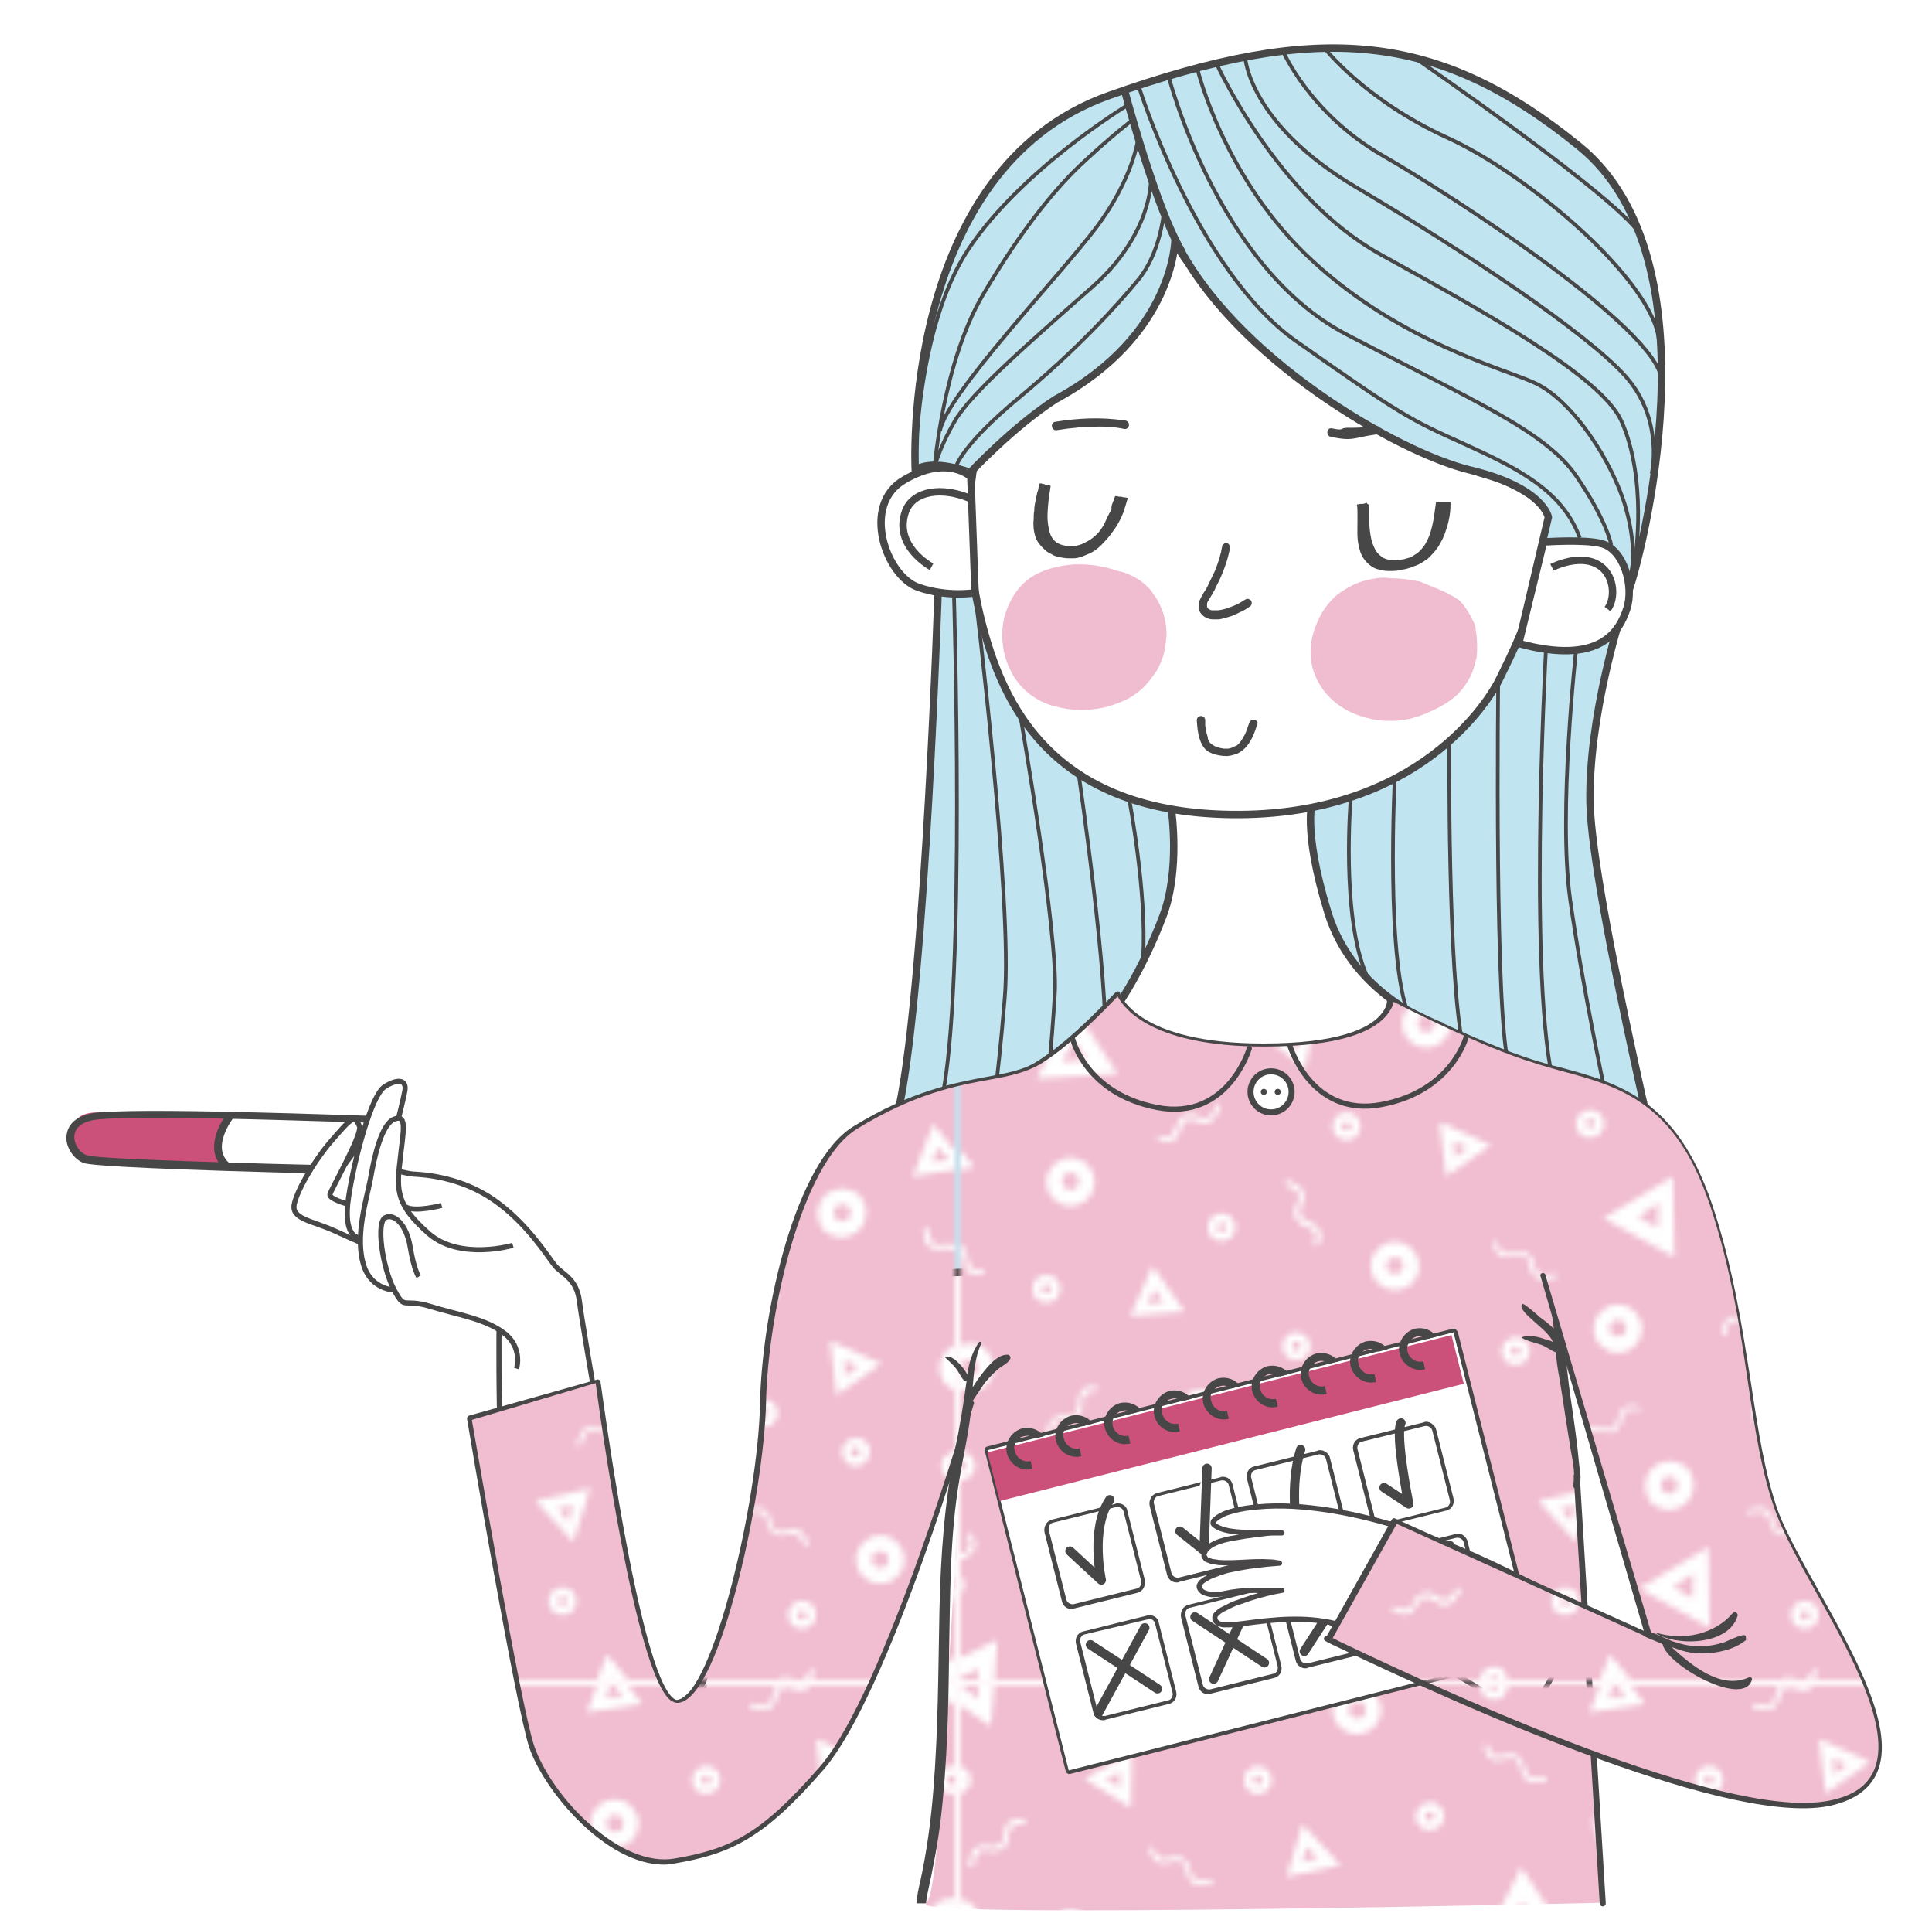 <?xml version="1.0" encoding="utf-8"?>
<!-- Generator: Adobe Illustrator 22.0.0, SVG Export Plug-In . SVG Version: 6.00 Build 0)  -->
<svg width="350px" height="349px" version="1.1" xmlns="http://www.w3.org/2000/svg" xmlns:xlink="http://www.w3.org/1999/xlink" x="0px" y="0px"
	 viewBox="0 0 317.8 318.9" style="enable-background:new 0 0 317.8 318.9;" xml:space="preserve">
<style type="text/css">
	.st0{fill:none;}
	.st1{fill:#F1BDD0;}
	.st2{fill:#FFFFFF;}
	.st3{fill:#EE7215;}
	.st4{fill:#CB517A;}
	.st5{fill:none;stroke:#474747;stroke-width:1.284;stroke-miterlimit:10;}
	.st6{fill:#474747;}
	.st7{fill:#FFFFFF;stroke:#474747;stroke-width:0.845;stroke-miterlimit:10;}
	.st8{fill:none;stroke:#474747;stroke-width:0.845;stroke-miterlimit:10;}
	.st9{fill:url(#Nový_vzorek_3);}
	.st10{fill:#C1E4F1;stroke:#474747;stroke-width:1.227;stroke-miterlimit:10;}
	.st11{fill:none;stroke:#474747;stroke-width:0.614;stroke-miterlimit:10;}
	.st12{fill:#FFFFFF;stroke:#474747;stroke-width:1.227;stroke-miterlimit:10;}
	.st13{fill:none;stroke:#474747;stroke-width:1.227;stroke-miterlimit:10;}
	.st14{fill:#F0BDD0;}
	.st15{fill:#F0BDD0;stroke:#474747;stroke-linecap:round;stroke-linejoin:round;stroke-miterlimit:10;}
	.st16{fill:#FFFFFF;stroke:#474747;stroke-width:1.537;stroke-linecap:round;stroke-linejoin:round;stroke-miterlimit:10;}
	.st17{fill:#FFFFFF;stroke:#494748;stroke-width:0.85;stroke-linecap:round;stroke-linejoin:round;stroke-miterlimit:10;}
	.st18{fill:none;stroke:#474747;stroke-width:0.849;stroke-linecap:round;stroke-linejoin:round;stroke-miterlimit:10;}
	.st19{fill:#FFFFFF;stroke:#474747;stroke-miterlimit:10;}
</style>
<pattern  x="-1004" y="279" width="165.1" height="165.1" patternUnits="userSpaceOnUse" id="Nový_vzorek_3" viewBox="0 -165.1 165.1 165.1" style="overflow:visible;">
	<g>
		<rect y="-165.1" class="st0" width="165.1" height="165.1"/>
		<rect x="0" y="-165.1" class="st1" width="165.1" height="165.1"/>
		<g>
			<polygon class="st2" points="0,-87.7 0,-84.5 2.3,-84.9 			"/>
			<polygon class="st2" points="113.3,-162.1 111,-165.1 108.6,-165.1 110.1,-163.4 107.3,-163.1 108,-165.1 105.8,-165.1 
				104.1,-160.7 			"/>
			<path class="st2" d="M28.2-144.9l-7.7-4.8l7.9-4.5L28.2-144.9z M26.4-150.8l-2.4,1.2l2.4,1.3L26.4-150.8z"/>
			<path class="st2" d="M37.1-61l-9,0.7l3.7-8.3L37.1-61z M30.9-62.3l2.7-0.3l-1.5-2.1L30.9-62.3z"/>
			<path class="st2" d="M50-106.9l8.8-3.1l-1.8,8.9L50-106.9z M56.2-107l-2.4,0.9l2,1.8L56.2-107z"/>
			<path class="st2" d="M79.3-92.4l8.5,3.8l-7.4,5.2L79.3-92.4z M81.6-89.2l0.2,2.7l2.1-1.7L81.6-89.2z"/>
			<path class="st2" d="M152.9-52.4l-7.4,5.2l-1.1-9L152.9-52.4z M146.9-50.3L149-52l-2.3-1L146.9-50.3z"/>
			<path class="st2" d="M143.2-147.3l-1.1-9l8.5,3.8L143.2-147.3z M144.4-153.1l0.2,2.7l2.1-1.7L144.4-153.1z"/>
			<path class="st2" d="M121.6-106.6l-7.4,5.2l-1.1-9L121.6-106.6z M115.6-104.5l2.1-1.7l-2.3-1L115.6-104.5z"/>
			<path class="st2" d="M62.9-135.4l-8.9,1.9l2.6-8.7L62.9-135.4z M56.5-135.9l2.6-0.7l-1.7-1.9L56.5-135.9z"/>
			<polygon class="st2" points="5.6,-165.1 2.9,-165.1 2.9,-162.9 0.1,-165.1 0,-165.1 0,-161.8 5,-158.4 			"/>
			<path class="st2" d="M18.6-111.6l7.4,11.2l-13.4,0.8L18.6-111.6z M18.8-105.9l-2,3.5l4-0.4L18.8-105.9z"/>
			<path class="st2" d="M100.2-123.9l-13.4,0.8l6-12L100.2-123.9z M91-125.9l4-0.4l-2-3.1L91-125.9z"/>
			<path class="st2" d="M147.5-109.1l-11.7-6.6l11.5-6.8L147.5-109.1z M144.9-113.4l-0.2-4l-3.2,1.9L144.9-113.4z"/>
			<path class="st2" d="M106.4-76.5l11.5-6.9l0.3,13.4L106.4-76.5z M115.5-79l-3.3,2.3l3.2,1.8L115.5-79z"/>
			<path class="st2" d="M123.8-22.1L124-8.7l-11.7-6.5L123.8-22.1z M121.3-17.7l-3.3,2.3l3.2,1.8L121.3-17.7z"/>
			<path class="st2" d="M29.9-24.2l13.4-1.1l-5.7,12.1L29.9-24.2z M38.4-22.2l-4,0.1l2.5,3.2L38.4-22.2z"/>
			<path class="st2" d="M0-101.7v-3.1c0.4-0.5,1-0.8,1.7-0.8c1.3,0,2.3,1,2.3,2.3c0,1.3-1,2.3-2.3,2.3C1-101,0.4-101.3,0-101.7z
				 M0.9-103.3c0,0.4,0.3,0.8,0.8,0.8c0.4,0,0.8-0.3,0.8-0.8c0-0.4-0.3-0.8-0.8-0.8C1.3-104.1,0.9-103.7,0.9-103.3z"/>
			<path class="st2" d="M88.3-162.8c1.3,0,2.3-1,2.3-2.3H89c0,0.4-0.4,0.8-0.8,0.8c-0.4,0-0.8-0.3-0.8-0.8H86
				C86-163.8,87-162.8,88.3-162.8z"/>
			<path class="st2" d="M2.4-35.5c0-1.3-1-2.3-2.3-2.3c0,0,0,0-0.1,0v1.5c0,0,0,0,0.1,0c0.4,0,0.8,0.3,0.8,0.8
				c0,0.4-0.3,0.8-0.8,0.8c0,0,0,0-0.1,0v1.6c0,0,0,0,0.1,0C1.3-33.2,2.4-34.2,2.4-35.5z"/>
			<path class="st2" d="M1.7-149.5c0-1.1-0.7-2-1.7-2.2v1.7c0.1,0.1,0.2,0.3,0.2,0.5c0,0.2-0.1,0.4-0.2,0.5v1.7
				C1-147.6,1.7-148.5,1.7-149.5z"/>
			<path class="st2" d="M24.5-162.7c1.3,0,2.3-1,2.3-2.3c0,0,0,0,0,0h-1.5c0,0.4-0.4,0.8-0.8,0.8s-0.8-0.3-0.8-0.8h-1.5c0,0,0,0,0,0
				C22.2-163.8,23.2-162.7,24.5-162.7z"/>
			<path class="st2" d="M15.9-125.8c0-1.3,1-2.3,2.3-2.3c1.3,0,2.3,1,2.3,2.3c0,1.3-1,2.3-2.3,2.3C17-123.5,15.9-124.6,15.9-125.8z
				 M17.4-125.9c0,0.4,0.3,0.8,0.8,0.8c0.4,0,0.8-0.3,0.8-0.8c0-0.4-0.3-0.8-0.8-0.8C17.8-126.7,17.4-126.3,17.4-125.9z"/>
			<path class="st2" d="M45.5-75c0,1.3-1,2.3-2.3,2.3c-1.3,0-2.3-1-2.3-2.3c0-1.3,1-2.3,2.3-2.3C44.5-77.3,45.5-76.3,45.5-75z
				 M44-75c0-0.4-0.3-0.8-0.8-0.8c-0.4,0-0.8,0.3-0.8,0.8s0.3,0.8,0.8,0.8C43.6-74.3,44-74.6,44-75z"/>
			<path class="st2" d="M11.9-64.8c0-1.3,1-2.3,2.3-2.3c1.3,0,2.3,1,2.3,2.3s-1,2.3-2.3,2.3C12.9-62.5,11.9-63.5,11.9-64.8z
				 M13.4-64.8c0,0.4,0.3,0.8,0.8,0.8c0.4,0,0.8-0.3,0.8-0.8c0-0.4-0.3-0.8-0.8-0.8C13.8-65.6,13.4-65.2,13.4-64.8z"/>
			<path class="st2" d="M57.9-55.3c0,1.3-1,2.3-2.3,2.3c-1.3,0-2.3-1-2.3-2.3c0-1.3,1-2.3,2.3-2.3C56.8-57.6,57.9-56.5,57.9-55.3z
				 M56.4-55.3c0-0.4-0.3-0.8-0.8-0.8c-0.4,0-0.8,0.3-0.8,0.8c0,0.4,0.3,0.8,0.8,0.8C56-54.5,56.4-54.9,56.4-55.3z"/>
			<path class="st2" d="M75.4-143.1c-0.3-1.6,1.1-2.9,2.7-2.7c1,0.2,1.7,0.9,1.9,1.9c0.3,1.6-1.1,2.9-2.7,2.7
				C76.3-141.4,75.5-142.2,75.4-143.1z M76.9-143.5c0,0.4,0.3,0.8,0.8,0.8c0.4,0,0.8-0.3,0.8-0.8c0-0.4-0.3-0.8-0.8-0.8
				C77.2-144.3,76.9-144,76.9-143.5z"/>
			<path class="st2" d="M113.1-125.4c1,0.2,1.7,0.9,1.9,1.9c0.3,1.6-1.1,2.9-2.7,2.7c-1-0.2-1.7-0.9-1.9-1.9
				C110.2-124.3,111.6-125.7,113.1-125.4z M112-123.2c0,0.4,0.3,0.8,0.8,0.8s0.8-0.3,0.8-0.8c0-0.4-0.3-0.8-0.8-0.8
				S112-123.6,112-123.2z"/>
			<path class="st2" d="M101.9-91.7c-0.3-1.6,1.1-2.9,2.7-2.7c1,0.2,1.7,0.9,1.9,1.9c0.3,1.6-1.1,2.9-2.7,2.7
				C102.8-90,102-90.8,101.9-91.7z M103.4-92.2c0,0.4,0.3,0.8,0.8,0.8c0.4,0,0.8-0.3,0.8-0.8c0-0.4-0.3-0.8-0.8-0.8
				C103.7-92.9,103.4-92.6,103.4-92.2z"/>
			<path class="st2" d="M94.2-54.9c0.3,1.6-1.1,2.9-2.7,2.7c-1-0.2-1.7-0.9-1.9-1.9c-0.3-1.6,1.1-2.9,2.7-2.7
				C93.2-56.6,94-55.8,94.2-54.9z M92.7-54.5c0-0.4-0.3-0.8-0.8-0.8c-0.4,0-0.8,0.3-0.8,0.8c0,0.4,0.3,0.8,0.8,0.8
				C92.3-53.7,92.7-54.1,92.7-54.5z"/>
			<path class="st2" d="M131.1-43.8c-0.3-1.6,1.1-2.9,2.7-2.7c1,0.2,1.7,0.9,1.9,1.9c0.3,1.6-1.1,2.9-2.7,2.7
				C132.1-42.1,131.3-42.9,131.1-43.8z M132.6-44.3c0,0.4,0.3,0.8,0.8,0.8c0.4,0,0.8-0.3,0.8-0.8c0-0.4-0.4-0.8-0.8-0.8
				C133-45,132.6-44.7,132.6-44.3z"/>
			<path class="st2" d="M125.6-76.3c-0.3-1.6,1.1-2.9,2.7-2.7c1,0.2,1.7,0.9,1.9,1.9c0.3,1.6-1.1,2.9-2.7,2.7
				C126.6-74.6,125.8-75.3,125.6-76.3z M127.1-76.7c0,0.4,0.3,0.8,0.8,0.8c0.4,0,0.8-0.3,0.8-0.8c0-0.4-0.3-0.8-0.8-0.8
				C127.5-77.5,127.1-77.1,127.1-76.7z"/>
			<path class="st2" d="M148.3-35.5c-1-0.2-1.7-0.9-1.9-1.9c-0.3-1.6,1.1-2.9,2.7-2.7c1,0.2,1.7,0.9,1.9,1.9
				C151.2-36.6,149.8-35.2,148.3-35.5z M149.4-37.8c0-0.4-0.3-0.8-0.8-0.8c-0.4,0-0.8,0.3-0.8,0.8c0,0.4,0.3,0.8,0.8,0.8
				C149.1-37,149.4-37.4,149.4-37.8z"/>
			<path class="st2" d="M141.6-12.3c1.5,2.3-1,4.8-3.3,3.3c-0.1-0.1-0.3-0.2-0.4-0.4c-1.5-2.3,1-4.8,3.3-3.3
				C141.4-12.5,141.5-12.4,141.6-12.3z M140.6-10.8c0-0.4-0.3-0.8-0.8-0.8s-0.8,0.3-0.8,0.8c0,0.4,0.3,0.8,0.8,0.8
				S140.6-10.4,140.6-10.8z"/>
			<path class="st2" d="M122.2-147.8c-1.9-2.5,0.9-5.3,3.4-3.4C127.5-148.7,124.7-146,122.2-147.8z M123.1-149.5
				c0,0.4,0.3,0.8,0.8,0.8c0.4,0,0.8-0.3,0.8-0.8c0-0.4-0.3-0.8-0.8-0.8C123.5-150.3,123.1-150,123.1-149.5z"/>
			<path class="st2" d="M84.8-28.3c0,1.3-1,2.3-2.3,2.3c-1.3,0-2.3-1-2.3-2.3c0-1.3,1-2.3,2.3-2.3C83.8-30.6,84.8-29.5,84.8-28.3z
				 M83.3-28.3c0-0.4-0.3-0.8-0.8-0.8c-0.4,0-0.8,0.3-0.8,0.8c0,0.4,0.3,0.8,0.8,0.8C83-27.5,83.3-27.9,83.3-28.3z"/>
			<path class="st2" d="M102.4-13.1c0,1.3-1,2.3-2.3,2.3c-1.3,0-2.3-1-2.3-2.3s1-2.3,2.3-2.3C101.4-15.4,102.4-14.4,102.4-13.1z
				 M100.9-13.1c0-0.4-0.3-0.8-0.8-0.8c-0.4,0-0.8,0.3-0.8,0.8c0,0.4,0.3,0.8,0.8,0.8C100.5-12.3,100.9-12.7,100.9-13.1z"/>
			<path class="st2" d="M56.7-13.2c0,1.3-1,2.3-2.3,2.3c-1.3,0-2.3-1-2.3-2.3c0-1.3,1-2.3,2.3-2.3C55.6-15.5,56.7-14.5,56.7-13.2z
				 M55.1-13.2c0-0.4-0.3-0.8-0.8-0.8c-0.4,0-0.8,0.3-0.8,0.8s0.3,0.8,0.8,0.8C54.8-12.4,55.1-12.8,55.1-13.2z"/>
			<path class="st2" d="M24.5-33.2c0,1.3-1,2.3-2.3,2.3c-1.3,0-2.3-1-2.3-2.3c0-1.3,1-2.3,2.3-2.3C23.5-35.5,24.5-34.4,24.5-33.2z
				 M23-33.2c0-0.4-0.3-0.8-0.8-0.8c-0.4,0-0.8,0.3-0.8,0.8s0.3,0.8,0.8,0.8C22.6-32.4,23-32.8,23-33.2z"/>
			<path class="st2" d="M46.9-149.5c0-1.3,1-2.3,2.3-2.3c1.3,0,2.3,1,2.3,2.3c0,1.3-1,2.3-2.3,2.3C47.9-147.2,46.9-148.2,46.9-149.5
				z M48.4-149.5c0,0.4,0.4,0.8,0.8,0.8c0.4,0,0.8-0.3,0.8-0.8c0-0.4-0.3-0.8-0.8-0.8C48.7-150.3,48.4-150,48.4-149.5z"/>
			<path class="st2" d="M63.9-94c1.3,0,2.3,1,2.3,2.3c0,1.3-1,2.3-2.3,2.3c-1.3,0-2.3-1-2.3-2.3C61.6-93,62.6-94,63.9-94z
				 M63.1-91.7c0,0.4,0.3,0.8,0.8,0.8s0.8-0.3,0.8-0.8s-0.3-0.8-0.8-0.8S63.1-92.2,63.1-91.7z"/>
			<path class="st2" d="M52.1-120.9c0-1.3,1-2.3,2.3-2.3c1.3,0,2.3,1,2.3,2.3s-1,2.3-2.3,2.3C53.1-118.6,52.1-119.6,52.1-120.9z
				 M53.6-120.9c0,0.4,0.3,0.8,0.8,0.8c0.4,0,0.8-0.3,0.8-0.8s-0.3-0.8-0.8-0.8C53.9-121.7,53.6-121.3,53.6-120.9z"/>
			<path class="st2" d="M3.4-125.8c0-2-1.5-3.7-3.4-4v2.7c0.5,0.2,0.8,0.7,0.8,1.2s-0.3,1-0.8,1.2v2.8
				C1.9-122.2,3.4-123.8,3.4-125.8z"/>
			<path class="st2" d="M32.5-114c0-2.2,1.8-4,4-4c2.2,0,4,1.8,4,4c0,2.2-1.8,4-4,4C34.3-110,32.5-111.8,32.5-114z M35.2-114.1
				c0,0.8,0.6,1.4,1.4,1.4c0.8,0,1.4-0.6,1.4-1.4c0-0.8-0.6-1.4-1.4-1.4C35.8-115.5,35.2-114.8,35.2-114.1z"/>
			<path class="st2" d="M65.6-165.1c2.2,0,4,1.8,4,4s-1.8,4-4,4c-2.2,0-4-1.8-4-4S63.4-165.1,65.6-165.1z M64.3-161.1
				c0,0.8,0.6,1.4,1.4,1.4c0.8,0,1.4-0.6,1.4-1.4s-0.6-1.4-1.4-1.4C64.9-162.5,64.3-161.9,64.3-161.1z"/>
			<path class="st2" d="M18.2-78.5c-2.2,0-4-1.8-4-4s1.8-4,4-4c2.2,0,4,1.8,4,4S20.4-78.5,18.2-78.5z M18.2-81.2
				c0.8,0,1.4-0.6,1.4-1.4c0-0.8-0.6-1.4-1.4-1.4c-0.8,0-1.4,0.6-1.4,1.4C16.9-81.8,17.5-81.2,18.2-81.2z"/>
			<path class="st2" d="M71.9-64.6c-2.2,0-4-1.8-4-4c0-2.2,1.8-4,4-4c2.2,0,4,1.8,4,4C76-66.4,74.2-64.6,71.9-64.6z M71.9-67.3
				c0.8,0,1.4-0.6,1.4-1.4S72.7-70,71.9-70c-0.8,0-1.4,0.6-1.4,1.4S71.2-67.3,71.9-67.3z"/>
			<path class="st2" d="M77.1-112.7c2.2,0,4,1.8,4,4c0,2.2-1.8,4-4,4c-2.2,0-4-1.8-4-4C73.1-110.9,74.9-112.7,77.1-112.7z
				 M77.1-110.1c-0.8,0-1.4,0.6-1.4,1.4s0.6,1.4,1.4,1.4c0.8,0,1.4-0.6,1.4-1.4S77.9-110.1,77.1-110.1z"/>
			<path class="st2" d="M108.8-62.2c2.2,0,4,1.8,4,4c0,2.2-1.8,4-4,4s-4-1.8-4-4C104.8-60.4,106.6-62.2,108.8-62.2z M107.4-58.3
				c0,0.8,0.6,1.4,1.4,1.4c0.8,0,1.4-0.6,1.4-1.4c0-0.8-0.6-1.4-1.4-1.4C108-59.6,107.4-59,107.4-58.3z"/>
			<path class="st2" d="M143.4-74.4c-3.3-4.3,1.6-9.2,5.9-5.9C152.6-76,147.7-71.1,143.4-74.4z M146.4-76c0.8,0,1.4-0.6,1.4-1.4
				s-0.6-1.4-1.4-1.4s-1.4,0.6-1.4,1.4S145.6-76,146.4-76z"/>
			<path class="st2" d="M120.3-35.2c3.3,4.3-1.6,9.2-5.9,5.9C111.1-33.6,116-38.5,120.3-35.2z M117.3-33.7c-0.8,0-1.4,0.6-1.4,1.4
				c0,0.8,0.6,1.4,1.4,1.4c0.8,0,1.4-0.6,1.4-1.4C118.7-33.1,118.1-33.7,117.3-33.7z"/>
			<path class="st2" d="M152.7-24c2.2,0,4,1.8,4,4s-1.8,4-4,4s-4-1.8-4-4S150.5-24,152.7-24z M152.7-21.4c-0.8,0-1.4,0.6-1.4,1.4
				s0.6,1.4,1.4,1.4c0.8,0,1.4-0.6,1.4-1.4S153.4-21.4,152.7-21.4z"/>
			<path class="st2" d="M104.7-142.3c0-2.2,1.8-4,4-4c2.2,0,4,1.8,4,4c0,2.2-1.8,4-4,4C106.5-138.3,104.7-140,104.7-142.3z
				 M107.4-142.3c0,0.8,0.6,1.4,1.4,1.4c0.8,0,1.4-0.6,1.4-1.4s-0.6-1.4-1.4-1.4C108-143.7,107.4-143.1,107.4-142.3z"/>
			<path class="st2" d="M66.9-31.2c3.3,4.3-1.6,9.2-5.9,5.9C57.7-29.6,62.6-34.5,66.9-31.2z M65.2-28c0.2-1-0.6-1.9-1.6-1.6
				c-0.5,0.1-0.9,0.5-1,1c-0.2,1,0.6,1.9,1.6,1.6C64.7-27.1,65.1-27.5,65.2-28z"/>
			<path class="st2" d="M44-44.2c0,2.2-1.8,4-4,4c-2.2,0-4-1.8-4-4c0-2.2,1.8-4,4-4C42.2-48.2,44-46.4,44-44.2z M41.3-44.3
				c0-0.8-0.6-1.4-1.4-1.4c-0.8,0-1.4,0.6-1.4,1.4c0,0.8,0.6,1.4,1.4,1.4C40.7-42.9,41.3-43.5,41.3-44.3z"/>
			<path class="st2" d="M19.3-13.2c0,2.2-1.8,4-4,4s-4-1.8-4-4s1.8-4,4-4S19.3-15.4,19.3-13.2z M16.7-13.2c0-0.8-0.6-1.4-1.4-1.4
				c-0.8,0-1.4,0.6-1.4,1.4s0.6,1.4,1.4,1.4C16-11.9,16.7-12.5,16.7-13.2z"/>
			<path class="st2" d="M1.5-47.7c-0.5,0-1-0.1-1.5-0.3v-7.5c0.5-0.2,1-0.3,1.5-0.3c2.2,0,4,1.8,4,4C5.5-49.5,3.7-47.7,1.5-47.7z
				 M1.5-50.4c0.8,0,1.4-0.6,1.4-1.4c0-0.8-0.6-1.4-1.4-1.4c-0.8,0-1.4,0.6-1.4,1.4C0.1-51,0.7-50.4,1.5-50.4z"/>
			<path class="st2" d="M10.3-143c-0.5-0.1-1.5-0.1-2.2,0.4c-0.6,0.4-0.9,1.1-0.9,2.1c-0.1,1.7-1,2-1.9,2c-0.2,0-0.3,0-0.6-0.1
				c-0.9-0.2-1.6-0.1-2.2,0.3c-0.7,0.5-1,1.4-1.1,2.8c0,0.2,0.2,0.4,0.4,0.5h0c0.2,0,0.4-0.1,0.4-0.3c0.1-1.1,0.3-1.9,0.9-2.3
				c0.4-0.3,0.9-0.4,1.6-0.2c0.3,0.1,0.5,0.1,0.7,0.1c0.4,0,1.1,0,1.7-0.5c0.5-0.4,0.8-1,0.9-2.1c0-0.7,0.2-1.2,0.7-1.5
				c0.5-0.4,1.3-0.3,1.7-0.3c0.2,0,0.4-0.1,0.4-0.3C10.7-142.7,10.6-142.9,10.3-143z"/>
			<path class="st2" d="M32.5-136c0.6,0.4,1.4,0.4,2.3,0.1c1.6-0.6,2.2,0.2,2.5,1c0.1,0.2,0.1,0.3,0.1,0.6c0.1,0.9,0.5,1.5,1.1,1.9
				c0.7,0.4,1.7,0.4,3,0c0.2-0.1,0.4-0.3,0.3-0.5l0,0c0-0.2-0.2-0.3-0.4-0.3c-1.1,0.4-1.9,0.4-2.5,0.1c-0.4-0.3-0.7-0.7-0.8-1.4
				c0-0.3-0.1-0.5-0.2-0.7c-0.1-0.4-0.4-1-1.1-1.4c-0.5-0.3-1.3-0.4-2.3,0c-0.7,0.2-1.2,0.2-1.6-0.1c-0.5-0.4-0.8-1.1-0.9-1.5
				c0-0.2-0.2-0.3-0.4-0.3c-0.2,0.1-0.4,0.3-0.3,0.5C31.4-137.4,31.7-136.5,32.5-136z"/>
			<path class="st2" d="M98.8-108.5c-0.3,0-0.5,0-0.7,0c-0.4,0-1.1,0.2-1.6,0.7c-0.4,0.4-0.7,1.1-0.5,2.2c0.1,0.7-0.1,1.2-0.4,1.6
				c-0.5,0.4-1.2,0.5-1.6,0.5c-0.2,0-0.3,0.1-0.3,0.3c0,0.2,0.2,0.4,0.5,0.5c0.6,0,1.5-0.1,2.1-0.7c0.5-0.5,0.7-1.2,0.6-2.2
				c-0.2-1.7,0.7-2.1,1.6-2.2c0.2,0,0.3,0,0.6,0c0.9,0.1,1.6-0.1,2.1-0.6c0.6-0.6,0.8-1.6,0.7-2.9c0-0.2-0.2-0.4-0.5-0.4l0,0
				c-0.2,0-0.4,0.2-0.3,0.4c0.1,1.1-0.1,1.9-0.5,2.4C100-108.6,99.4-108.5,98.8-108.5z"/>
			<path class="st2" d="M127.4-98.9c-0.2,0-0.4,0.2-0.5,0.4v0c0,0.2,0.1,0.4,0.3,0.4c1.1,0,1.9,0.2,2.3,0.7c0.3,0.4,0.4,0.9,0.3,1.6
				c-0.1,0.3-0.1,0.5-0.1,0.7c0,0.4,0.1,1.1,0.6,1.7c0.4,0.4,1.1,0.8,2.2,0.8c0.7,0,1.2,0.2,1.5,0.6c0.4,0.5,0.4,1.3,0.3,1.7
				c0,0.2,0.1,0.4,0.3,0.4c0.2,0,0.5-0.2,0.5-0.4c0.1-0.5,0.1-1.5-0.5-2.2c-0.4-0.6-1.1-0.8-2.1-0.8c-1.7,0-2.1-0.9-2.1-1.8
				c0-0.2,0-0.3,0.1-0.6c0.2-0.9,0-1.6-0.4-2.1C129.7-98.5,128.8-98.9,127.4-98.9z"/>
			<path class="st2" d="M148.5-103.3c0,0.7-0.2,1.2-0.6,1.5c-0.5,0.4-1.3,0.3-1.7,0.3c-0.2,0-0.4,0.1-0.4,0.3c0,0.2,0.2,0.5,0.4,0.5
				c0.5,0.1,1.5,0.1,2.2-0.4c0.6-0.4,0.9-1.1,0.9-2.1c0-1.7,1-2,1.8-2c0.2,0,0.3,0,0.6,0.1c0.9,0.2,1.6,0.1,2.2-0.3
				c0.7-0.5,1-1.5,1.1-2.8c0-0.2-0.2-0.4-0.4-0.5h0c-0.2,0-0.4,0.1-0.4,0.3c0,1.1-0.3,1.9-0.8,2.3c-0.4,0.3-0.9,0.4-1.6,0.2
				c-0.3-0.1-0.5-0.1-0.7-0.1c-0.4,0-1.1,0-1.7,0.5C148.9-105.1,148.5-104.4,148.5-103.3z"/>
			<path class="st2" d="M120.3-132.1c0,0.2,0.2,0.3,0.4,0.3c1.1-0.3,1.9-0.2,2.5,0.2c0.4,0.3,0.6,0.8,0.6,1.4c0,0.3,0,0.5,0.1,0.7
				c0.1,0.4,0.3,1.1,0.9,1.5c0.5,0.3,1.2,0.5,2.3,0.2c0.7-0.2,1.2-0.1,1.6,0.2c0.5,0.4,0.7,1.1,0.7,1.6c0,0.2,0.2,0.3,0.4,0.3
				c0.2,0,0.4-0.3,0.4-0.5c-0.1-0.5-0.3-1.5-1-2c-0.6-0.5-1.3-0.6-2.2-0.3c-1.6,0.4-2.2-0.4-2.4-1.2c0-0.2-0.1-0.3-0.1-0.6
				c0-0.9-0.3-1.6-0.9-2c-0.7-0.5-1.7-0.6-3-0.3C120.4-132.6,120.3-132.4,120.3-132.1L120.3-132.1z"/>
			<path class="st2" d="M98.4-66.6c0.2-0.1,0.4-0.3,0.3-0.5l0,0c0-0.2-0.2-0.3-0.4-0.3c-1.1,0.4-1.9,0.4-2.5,0.1
				c-0.4-0.3-0.7-0.7-0.8-1.4c0-0.3-0.1-0.5-0.2-0.7c-0.1-0.4-0.4-1-1.1-1.4c-0.5-0.3-1.3-0.4-2.3,0c-0.7,0.2-1.2,0.2-1.6-0.1
				c-0.5-0.4-0.8-1.1-0.9-1.5c0-0.2-0.2-0.3-0.4-0.3c-0.2,0.1-0.4,0.3-0.3,0.5c0.1,0.5,0.4,1.4,1.1,1.9c0.6,0.4,1.4,0.4,2.3,0.1
				c1.6-0.6,2.2,0.2,2.5,1c0.1,0.2,0.1,0.3,0.1,0.6c0.1,0.9,0.5,1.5,1.1,1.9C96.1-66.2,97.1-66.2,98.4-66.6z"/>
			<path class="st2" d="M87.8-153c0.6,0.4,1.4,0.4,2.3,0.1c1.6-0.6,2.2,0.2,2.5,1c0.1,0.2,0.1,0.3,0.1,0.6c0.1,0.9,0.5,1.5,1.1,1.9
				c0.7,0.4,1.7,0.4,3,0c0.2-0.1,0.4-0.3,0.3-0.5l0,0c0-0.2-0.2-0.3-0.4-0.3c-1.1,0.4-1.9,0.4-2.5,0.1c-0.4-0.3-0.7-0.7-0.8-1.4
				c0-0.3-0.1-0.5-0.2-0.7c-0.1-0.4-0.4-1-1.1-1.4c-0.5-0.3-1.3-0.4-2.3,0c-0.7,0.2-1.2,0.2-1.6-0.1c-0.5-0.4-0.8-1.1-0.9-1.5
				c0-0.2-0.2-0.3-0.4-0.3c-0.2,0.1-0.4,0.3-0.3,0.5C86.8-154.4,87.1-153.5,87.8-153z"/>
			<path class="st2" d="M82.6-15.3L82.6-15.3c-0.2-0.1-0.4-0.1-0.5,0.1c-0.5,1-1.1,1.6-1.7,1.8c-0.5,0.1-1,0-1.5-0.5
				c-0.2-0.2-0.4-0.3-0.6-0.4c-0.4-0.2-1-0.4-1.7-0.2c-0.6,0.2-1.2,0.6-1.6,1.6c-0.3,0.6-0.7,1-1.2,1.1C73-11.6,72.3-12,72-12.2
				c-0.2-0.1-0.4-0.1-0.5,0.1c-0.1,0.2-0.1,0.5,0.1,0.6c0.5,0.3,1.3,0.7,2.2,0.6c0.7-0.1,1.3-0.6,1.7-1.5c0.7-1.5,1.8-1.4,2.5-1
				c0.1,0.1,0.3,0.2,0.5,0.3c0.7,0.6,1.4,0.8,2.1,0.6c0.8-0.2,1.5-0.9,2.1-2.1C82.8-14.9,82.8-15.1,82.6-15.3z"/>
			<path class="st2" d="M66.5-119.8L66.5-119.8c0.2,0.1,0.4,0,0.4-0.3c0.2-1.1,0.6-1.8,1.2-2.2c0.4-0.2,1-0.2,1.6,0
				c0.3,0.1,0.5,0.2,0.7,0.2c0.4,0.1,1.1,0.1,1.7-0.3c0.5-0.3,1-0.9,1.1-2c0.1-0.7,0.4-1.2,0.9-1.4c0.6-0.3,1.3-0.1,1.7,0
				c0.2,0.1,0.4,0,0.4-0.2c0.1-0.2-0.1-0.5-0.3-0.6c-0.5-0.2-1.5-0.3-2.2,0.1c-0.6,0.3-1,1-1.2,1.9c-0.3,1.7-1.3,1.8-2.1,1.7
				c-0.2,0-0.3-0.1-0.5-0.2c-0.8-0.3-1.6-0.3-2.2,0c-0.7,0.4-1.2,1.3-1.5,2.6C66.2-120.1,66.3-119.8,66.5-119.8z"/>
			<path class="st2" d="M112.5-44.7c0.1-0.2-0.1-0.5-0.3-0.6c-0.5-0.2-1.5-0.3-2.2,0.1c-0.6,0.3-1,1-1.2,1.9
				c-0.3,1.7-1.3,1.8-2.1,1.7c-0.2,0-0.3-0.1-0.5-0.2c-0.8-0.3-1.6-0.3-2.2,0c-0.7,0.4-1.2,1.3-1.5,2.6c0,0.2,0.1,0.5,0.3,0.5h0
				c0.2,0.1,0.4,0,0.4-0.3c0.2-1.1,0.6-1.8,1.2-2.2c0.4-0.2,1-0.2,1.6,0c0.3,0.1,0.5,0.2,0.7,0.2c0.4,0.1,1.1,0.1,1.7-0.3
				c0.5-0.3,1-0.9,1.1-2c0.1-0.7,0.4-1.2,0.9-1.4c0.6-0.3,1.3-0.1,1.7,0C112.3-44.4,112.5-44.5,112.5-44.7z"/>
			<path class="st2" d="M133.4-63.5c-0.6,0.3-1,1-1.2,1.9c-0.3,1.7-1.3,1.8-2.1,1.7c-0.2,0-0.3-0.1-0.5-0.2c-0.8-0.3-1.6-0.3-2.2,0
				c-0.7,0.4-1.2,1.3-1.5,2.6c0,0.2,0.1,0.5,0.3,0.5h0c0.2,0.1,0.4,0,0.4-0.3c0.2-1.1,0.6-1.8,1.2-2.2c0.4-0.2,1-0.2,1.6,0
				c0.3,0.1,0.5,0.2,0.7,0.2c0.4,0.1,1.1,0.1,1.7-0.3c0.5-0.3,1-0.9,1.1-2c0.1-0.7,0.4-1.2,0.9-1.4c0.6-0.3,1.3-0.1,1.7,0
				c0.2,0.1,0.4,0,0.4-0.2c0.1-0.2-0.1-0.5-0.3-0.6C135.2-63.7,134.2-63.9,133.4-63.5z"/>
			<path class="st2" d="M139.1-24c0.5,0.4,0.8,1.1,0.9,1.5c0,0.2,0.2,0.3,0.4,0.3c0.2-0.1,0.4-0.3,0.3-0.6c-0.1-0.5-0.4-1.4-1.2-1.9
				c-0.6-0.4-1.4-0.4-2.3-0.1c-1.6,0.6-2.2-0.2-2.5-1c-0.1-0.2-0.1-0.3-0.1-0.6c-0.1-0.9-0.5-1.5-1.1-1.9c-0.7-0.4-1.7-0.4-3,0
				c-0.2,0.1-0.4,0.3-0.3,0.5l0,0c0,0.2,0.2,0.3,0.4,0.2c1.1-0.4,1.9-0.4,2.5-0.1c0.4,0.2,0.7,0.7,0.8,1.4c0,0.3,0.1,0.5,0.2,0.7
				c0.1,0.4,0.4,1,1.1,1.4c0.5,0.3,1.3,0.4,2.3,0C138.1-24.2,138.6-24.2,139.1-24z"/>
			<path class="st2" d="M41-93.2c-0.4,0.2-1,0.2-1.6-0.1c-0.3-0.1-0.5-0.2-0.7-0.3c-0.4-0.1-1.1-0.2-1.8,0.2c-0.5,0.3-1,0.8-1.3,1.9
				c-0.2,0.7-0.5,1.2-0.9,1.4c-0.6,0.3-1.3,0.1-1.7-0.1c-0.2-0.1-0.4,0-0.4,0.2c-0.1,0.2,0.1,0.5,0.3,0.6c0.5,0.2,1.4,0.4,2.2,0.1
				c0.7-0.3,1.1-0.9,1.3-1.8c0.4-1.7,1.4-1.8,2.2-1.6c0.2,0,0.3,0.1,0.5,0.2c0.8,0.4,1.5,0.4,2.2,0.1c0.7-0.4,1.3-1.2,1.6-2.5
				c0.1-0.2-0.1-0.5-0.3-0.6h0c-0.2-0.1-0.4,0-0.4,0.2C42-94.2,41.6-93.5,41-93.2z"/>
			<path class="st2" d="M57.7-75.9c-1.6-0.5-1.7-1.5-1.4-2.3c0-0.2,0.1-0.3,0.2-0.5c0.4-0.8,0.5-1.5,0.2-2.2
				c-0.3-0.8-1.1-1.4-2.4-1.8c-0.2-0.1-0.5,0-0.6,0.3v0c-0.1,0.2,0,0.4,0.2,0.5c1.1,0.3,1.8,0.8,2,1.4c0.2,0.4,0.1,1-0.2,1.6
				c-0.1,0.3-0.2,0.5-0.3,0.7c-0.1,0.4-0.2,1.1,0.1,1.8c0.3,0.5,0.8,1.1,1.9,1.4c0.7,0.2,1.1,0.5,1.3,1c0.2,0.6,0,1.3-0.2,1.7
				c-0.1,0.2,0,0.4,0.2,0.4c0.2,0.1,0.5,0,0.6-0.2c0.2-0.5,0.5-1.4,0.2-2.2C59.2-75.2,58.6-75.6,57.7-75.9z"/>
			<path class="st2" d="M57-38.6L57-38.6c-0.2-0.1-0.4,0-0.4,0.2c-0.3,1.1-0.7,1.8-1.3,2.1c-0.4,0.2-1,0.2-1.6-0.1
				c-0.3-0.1-0.5-0.2-0.7-0.3c-0.4-0.1-1.1-0.2-1.8,0.2c-0.5,0.3-1,0.8-1.3,1.9c-0.2,0.7-0.5,1.2-0.9,1.4c-0.6,0.3-1.3,0.1-1.7-0.1
				c-0.2-0.1-0.4,0-0.4,0.2c-0.1,0.2,0.1,0.5,0.3,0.6c0.5,0.2,1.4,0.4,2.2,0.1c0.7-0.3,1.1-0.9,1.3-1.8c0.4-1.7,1.4-1.8,2.2-1.6
				c0.2,0,0.3,0.1,0.5,0.2c0.8,0.4,1.5,0.4,2.2,0.1c0.7-0.4,1.3-1.2,1.6-2.5C57.3-38.3,57.2-38.5,57-38.6z"/>
			<path class="st2" d="M20.2-45.8c-0.1-0.7,0.1-1.2,0.5-1.6c0.5-0.4,1.2-0.5,1.7-0.5c0.2,0,0.3-0.1,0.3-0.3c0-0.2-0.2-0.5-0.4-0.5
				c-0.6,0-1.5,0-2.1,0.6c-0.5,0.5-0.8,1.2-0.7,2.1c0.1,1.7-0.8,2.1-1.6,2.2c-0.2,0-0.3,0-0.6,0c-0.9-0.1-1.6,0.1-2.1,0.6
				c-0.6,0.6-0.9,1.6-0.8,2.9c0,0.2,0.2,0.4,0.4,0.4h0c0.2,0,0.4-0.1,0.4-0.4c-0.1-1.1,0.1-1.9,0.6-2.4c0.4-0.3,0.9-0.5,1.5-0.4
				c0.3,0,0.5,0,0.7,0c0.4,0,1.1-0.2,1.6-0.7C20-44,20.3-44.7,20.2-45.8z"/>
			<path class="st2" d="M46.6-163.8c0.7,0.5,1.7,0.5,2.2,0.4c0.2,0,0.4-0.3,0.4-0.5c0-0.2-0.2-0.3-0.4-0.3c-0.4,0.1-1.2,0.1-1.7-0.3
				c-0.2-0.1-0.4-0.3-0.5-0.6h-0.9C45.9-164.5,46.2-164.1,46.6-163.8z"/>
			<path class="st2" d="M1.4-67.5C2.2-67,3.1-67,3.6-67.1c0.2,0,0.4-0.3,0.4-0.5c0-0.2-0.2-0.3-0.4-0.3c-0.4,0.1-1.2,0.1-1.7-0.3
				c-0.4-0.3-0.6-0.8-0.7-1.5c0-1.1-0.4-1.8-0.9-2.1C0.3-71.9,0.1-72,0-72.1v1c0.3,0.3,0.5,0.8,0.5,1.5C0.5-68.6,0.8-67.9,1.4-67.5z
				"/>
			<path class="st2" d="M135-164c-0.1,0.2-0.1,0.4-0.2,0.7c-0.1,0.7-0.4,1.1-0.8,1.3c-0.6,0.3-1.4,0.2-2.5-0.2
				c-0.2-0.1-0.4,0-0.4,0.2l0,0c-0.1,0.2,0.1,0.5,0.3,0.6c1.3,0.5,2.3,0.5,3,0.1c0.6-0.3,1-1,1.2-1.8c0-0.2,0.1-0.4,0.1-0.6
				c0.3-0.8,1-1.5,2.6-0.9c0.9,0.4,1.6,0.4,2.3,0c0.3-0.2,0.5-0.4,0.7-0.6h-1.4c-0.3,0.1-0.5,0.1-0.9,0h-3.2
				C135.3-164.7,135.1-164.3,135-164z"/>
			<polygon class="st2" points="105.8,0 108,0 108.2,-0.4 108.6,0 111,0 107.5,-4.3 			"/>
			<path class="st2" d="M95.6-29.7l9.1-2.1l-2.8,8.9L95.6-29.7z M101.8-29l-2.5,0.6l1.8,2.1L101.8-29z"/>
			<path class="st2" d="M79.2-42.9l-9.3,0l4.6-8.1L79.2-42.9z M72.9-44.7l2.8-0.1L74.4-47L72.9-44.7z"/>
			<polygon class="st2" points="0,-3.8 0,-0.5 3,-1.9 2.9,0 5.6,0 6.1,-6.7 			"/>
			<polygon class="st2" points="0,0 0.1,0 0,-0.1 			"/>
			<path class="st2" d="M88.3-2.3C87-2.3,86-1.3,86,0h1.5c0,0,0,0,0,0c0-0.4,0.3-0.8,0.8-0.8C88.7-0.8,89-0.5,89,0c0,0,0,0,0,0h1.5
				C90.6-1.3,89.5-2.3,88.3-2.3z"/>
			<path class="st2" d="M24.5-2.3c-1.3,0-2.3,1-2.3,2.3h1.5c0,0,0,0,0,0c0-0.4,0.3-0.8,0.8-0.8c0.4,0,0.8,0.3,0.8,0.8c0,0,0,0,0,0
				h1.5C26.8-1.3,25.8-2.3,24.5-2.3z"/>
			<path class="st2" d="M45.6-3.1c-0.6-0.5-1.3-0.5-1.7-0.5c-0.2,0-0.4,0-0.7,0.1c-0.6,0.2-1.2,0.1-1.6-0.2
				c-0.5-0.4-0.8-1.2-0.9-2.3c0-0.2-0.2-0.3-0.4-0.3h0c-0.2,0-0.4,0.3-0.4,0.5C40-4.4,40.4-3.5,41.1-3c0.6,0.4,1.3,0.5,2.2,0.3
				c0.2-0.1,0.4-0.1,0.6-0.1c0.8,0,1.8,0.3,1.9,2c0,0.3,0,0.6,0.1,0.8h0.9c-0.1-0.3-0.2-0.6-0.2-0.9C46.4-2,46-2.7,45.6-3.1z"/>
			<path class="st2" d="M141.4-1.8c-0.2-0.1-0.4,0-0.4,0.2c-0.1,0.4-0.4,1.1-0.9,1.4C140-0.1,139.9,0,139.8,0h1.4
				c0.3-0.4,0.5-0.9,0.6-1.2C141.8-1.5,141.7-1.7,141.4-1.8z"/>
			<path class="st2" d="M136.1-0.3c-0.1,0.1-0.3,0.2-0.4,0.3h3.2c-0.2,0-0.3-0.1-0.5-0.2C137.4-0.6,136.7-0.5,136.1-0.3z"/>
			<path class="st2" d="M0.1-17.4C0-17.5,0-17.5,0.1-17.4L0-14.3c0.3-0.3,0.5-0.7,0.6-1C0.8-16,0.6-16.7,0.1-17.4z"/>
			<path class="st2" d="M0.9-20.4c0.9-0.4,1.4-0.9,1.5-1.6c0.2-0.9-0.2-1.7-0.5-2.2c-0.1-0.2-0.4-0.3-0.6-0.2
				c-0.2,0.1-0.2,0.3-0.1,0.5c0.2,0.4,0.5,1,0.4,1.7c-0.1,0.5-0.5,0.9-1.2,1.2C0.3-21,0.1-20.9,0-20.8v1C0.2-20,0.5-20.2,0.9-20.4z"
				/>
			<path class="st2" d="M161.5-92.1l3.5,4.4v3.2l-6.9,1.1L161.5-92.1z M162.2-88.2l-0.9,2.4l2.8-0.3L162.2-88.2z"/>
			<polygon class="st2" points="165.1,-165.1 160.4,-165.1 165.1,-161.8 			"/>
			<path class="st2" d="M165.1-101.7v-3.1c-0.4,0.4-0.6,0.9-0.6,1.5C164.5-102.7,164.7-102.1,165.1-101.7z"/>
			<path class="st2" d="M139.5-136.8c0-1.3,1-2.3,2.3-2.3c1.3,0,2.3,1,2.3,2.3c0,1.3-1,2.3-2.3,2.3
				C140.5-134.5,139.5-135.5,139.5-136.8z M141-136.8c0,0.4,0.3,0.8,0.8,0.8c0.4,0,0.8-0.3,0.8-0.8c0-0.4-0.3-0.8-0.8-0.8
				C141.3-137.6,141-137.2,141-136.8z"/>
			<path class="st2" d="M162.8-35.5c0,1.3,1,2.3,2.2,2.3v-1.6c-0.4,0-0.7-0.4-0.7-0.8s0.3-0.7,0.7-0.8v-1.5
				C163.8-37.7,162.8-36.7,162.8-35.5z"/>
			<path class="st2" d="M162.2-149.5c0,1.3,1,2.3,2.3,2.3c0.2,0,0.4,0,0.6-0.1v-1.7c-0.1,0.2-0.4,0.3-0.6,0.3
				c-0.4,0-0.8-0.3-0.8-0.8c0-0.4,0.4-0.8,0.8-0.8c0.2,0,0.4,0.1,0.6,0.3v-1.7c-0.2-0.1-0.4-0.1-0.6-0.1
				C163.2-151.8,162.2-150.8,162.2-149.5z"/>
			<path class="st2" d="M160.5-125.8c0,2.2,1.8,4,4,4c0.2,0,0.4,0,0.6,0v-2.8c-0.2,0.1-0.4,0.1-0.6,0.1c-0.8,0-1.4-0.6-1.4-1.4
				c0-0.8,0.6-1.4,1.4-1.4c0.2,0,0.4,0,0.6,0.1v-2.7c-0.2,0-0.4,0-0.6,0C162.3-129.9,160.5-128.1,160.5-125.8z"/>
			<path class="st2" d="M162.5-51.7c0,1.7,1,3.1,2.5,3.7v-7.5C163.6-54.8,162.5-53.4,162.5-51.7z"/>
			<path class="st2" d="M163.8-72.3c-0.2,0-0.4,0-0.7,0.1c-0.6,0.2-1.2,0.1-1.6-0.2c-0.5-0.4-0.8-1.2-0.9-2.3c0-0.2-0.2-0.3-0.4-0.3
				h0c-0.2,0-0.4,0.3-0.4,0.5c0.1,1.4,0.4,2.3,1.1,2.8c0.6,0.4,1.3,0.5,2.2,0.3c0.2-0.1,0.4-0.1,0.6-0.1c0.5,0,1,0.1,1.4,0.5v-1
				C164.6-72.3,164.1-72.3,163.8-72.3z"/>
			<polygon class="st2" points="160.4,0 165.1,0 165.1,-0.1 164.7,-0.3 165.1,-0.5 165.1,-3.8 159.1,-0.9 			"/>
			<path class="st2" d="M163.9-19.4c-0.2,0.7,0,1.4,0.2,1.8c0.1,0.2,0.2,0.4,0.4,0.6c0.4,0.5,0.5,1.1,0.4,1.5
				c-0.2,0.6-0.8,1.2-1.8,1.7c-0.2,0.1-0.2,0.3-0.1,0.5l0,0c0.1,0.2,0.4,0.3,0.6,0.2c0.7-0.3,1.2-0.7,1.6-1.1v-3.2
				c-0.1-0.1-0.2-0.3-0.2-0.4c-0.3-0.6-0.4-1.3,0.2-1.9v-1C164.4-20.4,164-19.9,163.9-19.4z"/>
		</g>
	</g>
</pattern>
<g id="Vrstva_1">
	<path class="st3" d="M58.2,359.4c0.3,0.8,0.6,1.6,0.9,2.5c0.1-0.1,0.3-0.1,0.4-0.2c-0.2-0.4-0.4-0.8-0.7-1.2
		C58.7,360.1,58.4,359.8,58.2,359.4"/>
</g>
<g id="Vrstva_3">
	<path class="st2" d="M81.4,219.9l-9.1-3.3l-4.8-1.1l-1.9-0.2l-1.5-1.9l-1.8-5.6l-0.3-5.7c0,0,0.3-0.7,1.1-0.6
		c0.8,0.1,2.3-0.2,3.2,2.6c0.9,2.8,1.4,6.4,1.4,6.4l6.1-1.8L81.4,219.9z"/>
	<path class="st4" d="M36.3,193.2c0,0-17-0.5-19.3-0.8s-6.3-0.9-6.3-3.5s0.6-4.8,4.4-4.8s20.6,0.8,20.6,0.8s0.6-0.3,0.1,1.5
		c-0.5,1.8-0.8,3.9-0.4,4.9C35.9,192.3,36.3,193.2,36.3,193.2z"/>
	<path class="st5" d="M37.2,184.5c0,0-4.5,5.6-0.4,8.7"/>
	<path class="st6" d="M55.4,194.3l-0.3,0c0,0-8.8-0.2-18.3-0.5c-22.2-0.7-23.5-1.2-23.9-1.3c-1.7-0.6-3.1-2.7-2.9-4.5
		c0.1-1.1,0.7-3,4-3.7c5.5-1.2,45.7,0.4,47.4,0.4l1.2,0L55.4,194.3z M24.9,185c-5.1,0-9.2,0.1-10.6,0.4c-1.9,0.4-2.9,1.3-3,2.6
		c-0.1,1.4,1,2.9,2.1,3.2c0.5,0.2,3.7,0.6,23.5,1.2c8.4,0.3,16.3,0.4,17.9,0.5l5.3-7.1C55.3,185.7,37,185,24.9,185z"/>
	<path class="st7" d="M58.7,205.6c0,0-0.2,0-4.1-1.8s-7.4-2-6.9-4.5s3.7-7.8,6.6-11c2.8-3.2,3.4-3.9,4.2-1.9
		c0.5,1.4-4.8,10.6-4.9,11.3s2.7,1.5,2.7,1.5"/>
	<path class="st7" d="M58,191.9c0,0,7.2,2.2,9.3,2.4c2,0.1,8.1,0.5,13.6,4.4c5.4,3.8,8.7,9.2,9.9,10.7c1.2,1.5,3.6,2.1,4.1,5.9
		c0.4,3.8,7.4,43.6,7.4,43.6s-12.2,6.8-16.8,5.5c-4.4-1.3-3.9-44.4-3.9-44.4"/>
	<path class="st8" d="M72.1,199.5c0,0-4.6,1.2-6,0.2"/>
	<path class="st7" d="M58.3,204.8c0,0-2.6-0.1-1.6-6.7s3.8-16.8,5.9-18.2s3.8-1.3,3.4,0.7c-0.4,2-1,4.3-1,4.3"/>
	<path class="st7" d="M83.9,206.1c0,0-8.8,2.6-14-2s-5.3-7-4.7-11.9c0.5-4.9,1.3-7.8-0.9-7c-2.2,0.8-3.4,6.5-4,10
		c-0.6,3.2-2.7,9.7-1,14.5c1.3,3.7,4.9,3.8,4.9,3.8"/>
	<path class="st8" d="M84.5,226.5c0,0,1.1-3.5-2.1-5.9c-3.2-2.4-7.7-3-12.2-4.4c-4.6-1.4-4.1,0.8-6-2.8c-1.9-3.6-3-11.2-1.4-11.9
		c1.5-0.7,3.5,1.2,4.1,4.9c0.6,3.7,1.4,4.9,1.4,4.9"/>
</g>
<g id="Vrstva_5">
	<path class="st9" d="M171.7,210.3l-13.3,23.3c0,0-1.5,29.3-2.2,39.8c-0.8,10.5-1.7,39.2-3.9,41.7c-2.2,2.5,112.1-0.2,112.1-0.2
		l-6.7-100l-0.3-24.3L171.7,210.3z"/>
	<path class="st10" d="M154.3,97.5c0,0-2.1,64.4-6.4,85.4c-4.3,21-5.7,28.3-5.7,28.3l134.3-5.3c0,0-14-57.3-14.3-73
		c-0.3-14.1,5-30.7,5-30.7L154.3,97.5z"/>
	<path class="st11" d="M156.9,98.2c0,0,2,65.3-2,83.7"/>
	<path class="st11" d="M160.4,98.1c0,0,6.3,51.5,4.9,67.2c-1.3,15.7-2,17.7-2,17.7"/>
	<path class="st11" d="M167.9,118.5c0,0,6.3,36,5.7,46s-1.3,15.3-1.3,15.3"/>
	<path class="st11" d="M177.6,128.5c0,0,5,34.1,4.3,45.3"/>
	<path class="st11" d="M185.9,132.2c0,0,3,15.7,2.3,26.3"/>
	<path class="st11" d="M222.6,131.9c0,0-1.7,20,2.7,29.7"/>
	<path class="st11" d="M229.9,128.2c0,0-1.7,32.4,2.7,40.7"/>
	<path class="st11" d="M238.9,122.5c0,0-0.3,39.3,2.3,50.7"/>
	<path class="st11" d="M247,112.6c0,0-0.7,57.6,1.9,64.2"/>
	<path class="st11" d="M254.9,107.5c0,0-3.3,60.3,2,74.3"/>
	<path class="st11" d="M259.9,107.5c0,0-3,27-1,41.3c2,14.3,6,33,6,33"/>
	<path class="st12" d="M192.9,134c0,0,1.5,10-1.4,17.6c-2.9,7.7-8.4,18.1-12.5,19.6c0,0.2,18.4,42.9,24.7,44.8
		c6.3,1.8,33.3-46.4,33.3-46.4s-13.9-4.6-18.2-18.6c-4.3-14-2.5-18.6-2.5-18.6L192.9,134z"/>
	<path class="st12" d="M193.5,39.6c0,0-2.1,12.4-9.2,17.5c-7.1,5.1-22.9,15.6-23.6,17.9c-0.8,2.3-2.6,13.8,0.5,26.7
		c3.1,12.9,10.4,32.7,41.6,33.1s42.8-19.2,44.3-22.2c1.5-3.1,7.5-14.4,8.9-27c0.2,0.2-2.3-4.6-11.2-7.1c-8.9-2.5-35-17.8-39.4-23.8
		C200.8,48.8,194.4,43.3,193.5,39.6z"/>
	<path class="st10" d="M150.5,77.8c0,0-2.6-49.7,32.1-62s54.4-10.6,77.8,8.4s10,69,8.1,73.9c-1.8,4.9-17.8,7.1-17.8,7.1l4.6-19.6
		c0,0-0.8-4.9-12.9-7.8c-12.1-2.9-39.4-18.7-48.9-38.2c0,0,0,15.8-19.8,26.5c-7.1,4.6-14.1,12.1-14.1,12.1S153.5,75.8,150.5,77.8z"
		/>
	<path class="st12" d="M250.4,106.5c13.6,3.7,16.7-2.1,17.9-5.8c1.2-3.7-0.5-9.7-4.1-10.7c-2.8-0.8-9.7-0.3-9.7-0.3L250.4,106.5z"/>
	<path class="st13" d="M255.9,93.9c0,0,4.8-2.5,8-0.2c2.4,1.7,2.5,5.4,1.2,7.1"/>
	<path class="st12" d="M159.7,78.9c0,0-3.8-3.7-11,0.5c-7.2,4.1-3.1,15.9,2.3,17.8c4.9,1.7,9.4,0.9,9.4,0.9L159.7,78.9z"/>
	<path class="st13" d="M153.2,93.8c0,0-6.4-3.4-4.3-9.2c1.3-3.4,6-4.1,10.7-2.1"/>
	<path class="st11" d="M150.5,77.8c0,0,0-23.5,8.9-36.7c8.9-13.2,26.1-23.6,26.1-23.6"/>
	<path class="st11" d="M187.4,22.9c0,0-0.8,6.6-6.9,14.7c-6.1,8.1-24.8,27.6-25.9,33.7"/>
	<path class="st11" d="M189.5,29.7c0,0,0.3,9-9.7,17.8s-20.1,17.6-22.7,22.1c-2.6,4.4-3.4,7.7-3.4,7.7s1.4-17.3,8-28.5
		c6.6-11.2,12.4-18.1,16.9-22.2c4.4-4.1,7.8-6.7,7.8-6.7"/>
	<path class="st11" d="M157.3,77.1c0,0,0.9-3.4,10.4-11.3s16.1-15.1,19.8-19.6c3.5-4.3,4.1-10.7,4.1-10.7"/>
	<path class="st11" d="M187.5,14.3c0,0,9.5,30.5,26.1,42.2c17.2,12.1,18.7,12.9,27.6,16.9c8.8,4,16.4,7.7,19.3,15.6"/>
	<path class="st11" d="M192.4,12.5c0,0,8,31.6,29.4,42.8s33.1,16.1,38.2,23.6c5.1,7.5,5.7,11.3,5.7,11.3"/>
	<path class="st6" d="M185.1,71c0.9,0.1,1.1-1.2,0.2-1.4c0,0-0.1,0-0.1,0c-3.9-0.6-7.7-0.4-11.5,0.2c-0.9,0.1-0.7,1.5,0.2,1.4
		c2.4-0.4,4.8-0.6,7.2-0.6C182.4,70.6,183.8,70.7,185.1,71z"/>
	<path class="st11" d="M197.2,11.4c0,0,4.4,18.4,19.2,31.9c14.7,13.5,31.6,17.7,36.7,20.1c6.3,2.9,12.9,13.2,15,20.6
		c2.1,7.4,0.8,11.3,0.8,11.3"/>
	<path class="st11" d="M200.5,10.8c0,0,10,21.9,27,31.3s36.6,20.2,39.9,27.6c4.3,9.7,2.3,22.5,2.3,22.5"/>
	<path class="st11" d="M205.1,9.4c0,0,0.5,11,18.4,21.6s38.2,24.1,44.6,31.3c6.4,7.2,4.3,16.1,4.3,16.1"/>
	<path class="st11" d="M211.4,8.5c0,0,4.4,10.3,16.4,17.2c12,6.9,45.6,28.8,46.2,37.1"/>
	<path class="st11" d="M218.2,7.9c0,0,6.6,8.6,20.4,14.9s34.2,23.9,35,33.6"/>
	<path class="st11" d="M232.8,9.3c0,0,35.6,24.5,37.9,29.9"/>
	<path class="st14" d="M218.5,104.1C218.5,104.1,218.5,104.1,218.5,104.1C218.5,104.1,218.5,104.1,218.5,104.1 M228,95.6
		c-0.9,0-1.8,0.2-2.7,0.4c-0.9,0.2-1.7,0.5-2.5,0.9c-0.8,0.4-1.6,0.9-2.3,1.4c-0.7,0.6-1.4,1.3-2,2.1c-0.6,0.8-1.1,1.7-1.5,2.7
		c-0.4,0.9-0.7,1.9-0.9,2.9c-0.3,1.8-0.2,3.6,0.4,5.3c0.6,1.6,1.5,3.1,2.8,4.3c1.3,1.3,2.9,2.2,4.6,2.8c0.8,0.3,1.7,0.5,2.6,0.7
		c1,0.2,2,0.2,3,0.2c1.9,0,3.8-0.5,5.5-1.2c0.9-0.4,1.8-0.8,2.7-1.3c0.9-0.5,1.7-1.1,2.5-1.8c0,0,0,0,0,0c0.3-0.3,0.6-0.7,0.9-1
		c0.6-0.8,1.2-1.7,1.6-2.7c0.3-0.8,0.5-1.6,0.7-2.4c0.2-1.3,0.1-2.6,0-3.9c-0.1-0.4-0.1-0.9-0.2-1.3c-0.1-0.4-0.2-0.7-0.4-1
		c-0.4-0.9-0.9-1.7-1.5-2.5c-0.2-0.3-0.4-0.5-0.7-0.8c-0.2-0.2-0.5-0.3-0.7-0.5c-0.9-0.5-1.8-1-2.8-1.4c0,0,0,0,0,0c0,0,0,0,0,0
		c0,0,0,0,0,0c-1.1-0.4-2.1-0.9-3.2-1.3c0,0-0.1,0-0.1,0c-1.5-0.3-3.1-0.5-4.7-0.5C228.5,95.6,228.2,95.6,228,95.6"/>
	<path class="st14" d="M180.4,115.6C180.4,115.6,180.4,115.6,180.4,115.6C180.4,115.6,180.4,115.6,180.4,115.6 M190.3,106.6
		C190.3,106.6,190.3,106.6,190.3,106.6C190.3,106.6,190.3,106.6,190.3,106.6 M175.9,93.5c-1.9,0.2-3.8,0.7-5.5,1.6
		c-1.5,0.8-2.8,2.1-3.7,3.6c-0.4,0.7-0.8,1.5-1.1,2.3c-0.3,0.8-0.5,1.6-0.6,2.5c-0.2,1.6-0.1,3.3,0.3,4.9c0.2,0.8,0.5,1.6,0.9,2.4
		c0.3,0.7,0.7,1.4,1.2,2c0.5,0.7,1.1,1.3,1.7,1.8c0.7,0.6,1.4,1,2.1,1.4c0.8,0.4,1.6,0.7,2.4,0.9c0.8,0.2,1.7,0.4,2.6,0.5
		c1.7,0.2,3.4,0.1,5-0.2c1.6-0.3,3.2-0.9,4.6-1.6c0.7-0.4,1.4-0.9,2-1.4c0.6-0.5,1.1-1.1,1.6-1.7c0.5-0.7,1-1.3,1.4-2.1
		c0.4-0.8,0.7-1.6,0.9-2.4c0.2-0.9,0.3-1.9,0.4-2.8c0-1-0.1-1.9-0.3-2.8c-0.2-0.9-0.5-1.7-0.9-2.5c-0.4-0.8-0.9-1.5-1.4-2.2
		c-1.1-1.3-2.6-2.3-4.3-2.9c-0.3-0.1-0.5-0.2-0.8-0.2c-0.9-0.3-1.9-0.6-2.9-0.8c-1.3-0.3-2.6-0.4-4-0.4
		C177.2,93.4,176.5,93.4,175.9,93.5"/>
	<path class="st6" d="M225.6,83.5c0,0.2,0,0.4,0,0.6l0,0.5l0,0c0,1.9,0.1,3.5,0.5,5.1c0.2,0.5,0.4,1,0.6,1.4
		c0.2,0.3,0.4,0.5,0.6,0.7c0.2,0.2,0.4,0.3,0.6,0.5c0.2,0.1,0.5,0.2,0.8,0.3c0.4,0.1,0.8,0.1,1.3,0.1c0.3,0,0.7,0,1-0.1
		c0.3,0,0.6-0.1,0.9-0.2c0.5-0.1,0.9-0.3,1.3-0.6c0.4-0.2,0.7-0.5,1-0.8c0.3-0.4,0.7-0.8,0.9-1.3c0.4-0.7,0.7-1.5,0.9-2.4
		c0.4-1.5,0.5-2.9,0.7-4.2c0.4,0,0.9,0,1.3,0c0.3,0,0.7,0,1.1,0c0,0.1,0,0.3,0,0.4c0,0,0,0,0,0c0,0,0,0,0,0c0,0,0,0,0,0c0,0,0,0,0,0
		c0,1.5-0.3,3-0.8,4.4c-0.3,1-0.8,1.9-1.3,2.7c-0.3,0.4-0.6,0.8-0.9,1.1c-0.3,0.3-0.6,0.7-1.1,1c-0.6,0.4-1.2,0.8-1.9,1
		c-0.7,0.3-1.4,0.5-2.1,0.6c-0.1,0-0.3,0.1-0.4,0.1c-0.6,0.1-1.2,0.1-1.8,0.1c-0.4,0-0.8-0.1-1.1-0.1c-0.3-0.1-0.7-0.2-1-0.3
		c-0.7-0.3-1.3-0.8-1.7-1.3c-0.6-0.7-0.9-1.5-1.1-2.5c-0.3-1.3-0.2-2.6-0.2-3.8c0-0.5,0-1,0-1.5c0-0.6,0-1-0.1-1.5
		c0.2,0,0.4-0.1,0.6-0.1c0.1,0,0.2,0,0.3,0c0.1,0,0.3,0,0.4-0.1c0.1,0,0.2,0,0.3-0.1C225.4,83.5,225.5,83.5,225.6,83.5
		C225.6,83.5,225.6,83.5,225.6,83.5z"/>
	<path class="st6" d="M198.8,97.2c0.5-1,0.9-1.9,1.3-2.7c0.6-1.5,1-2.8,1.2-4.1c0-0.2,0.2-0.3,0.3-0.4c0.1-0.1,0.2-0.1,0.3-0.1
		c0.1,0,0.1,0,0.2,0c0.2,0,0.3,0.2,0.4,0.3c0.1,0.2,0.1,0.4,0.1,0.5c-0.3,1.6-0.8,3.2-1.7,5.2c-0.2,0.4-0.4,0.8-0.6,1.2l-0.1,0.2
		c-0.1,0.3-0.3,0.6-0.4,0.8c-0.1,0.2-0.2,0.3-0.3,0.5c-0.2,0.3-0.4,0.7-0.6,1c-0.1,0.2-0.1,0.3-0.1,0.5c0,0.1,0,0.1,0,0.2
		c0,0,0,0.1,0,0.1c0,0.1,0.1,0.1,0.1,0.2c0,0.1,0.1,0.1,0.2,0.2c0.1,0,0.1,0.1,0.2,0.1c0.1,0.1,0.3,0.1,0.4,0.1c0.1,0,0.3,0,0.4,0
		c0.2,0,0.4,0,0.6,0c0.7-0.1,1.5-0.3,2.4-0.7c0.6-0.2,1.3-0.6,1.9-1l0,0l0,0c0.2-0.1,0.3-0.2,0.5-0.2c0.2,0,0.3,0.1,0.5,0.2
		c0.1,0.1,0.2,0.3,0.2,0.5c0,0.2-0.1,0.4-0.2,0.5c-0.1,0.1-0.2,0.1-0.3,0.2c-0.3,0.2-0.7,0.5-1.2,0.7c-0.6,0.3-1.2,0.6-1.8,0.8
		c-0.7,0.2-1.3,0.4-1.9,0.5c-0.3,0-0.5,0-0.7,0c-0.1,0-0.1,0-0.2,0c-0.2,0-0.5,0-0.8-0.1c-0.4-0.1-1-0.4-1.4-1
		c-0.2-0.3-0.3-0.7-0.3-1.1c0-0.2,0-0.4,0.1-0.6c0-0.2,0.1-0.4,0.2-0.6c0.2-0.4,0.4-0.8,0.6-1.1C198.5,97.8,198.6,97.5,198.8,97.2z"
		/>
	<path class="st6" d="M199.2,122.8c0.1,0.2,0.3,0.3,0.4,0.4c0.2,0.1,0.3,0.2,0.5,0.3c0.3,0.1,0.5,0.2,0.9,0.3c0.2,0,0.4,0.1,0.6,0.1
		c0.2,0,0.4,0,0.6,0c0.3,0,0.6-0.1,0.8-0.2c0.2-0.1,0.4-0.2,0.7-0.3c0.2-0.2,0.4-0.3,0.6-0.6c0.3-0.4,0.5-0.8,0.8-1.3
		c0.3-0.7,0.5-1.4,0.7-1.9c0.1-0.3,0.4-0.5,0.7-0.5c0.1,0,0.1,0,0.2,0c0.2,0.1,0.3,0.2,0.4,0.3c0.1,0.2,0.1,0.3,0,0.5
		c-0.4,1.3-0.9,2.7-1.9,3.8c-0.5,0.5-1,0.9-1.6,1.1c-0.6,0.2-1.3,0.4-2,0.3c-0.1,0-0.1,0-0.2,0c-0.9-0.1-1.6-0.3-2.2-0.6
		c-0.6-0.3-1-0.8-1.3-1.4c-0.6-1.2-0.7-2.6-0.8-3.9c0-0.2,0.1-0.4,0.2-0.5c0.1-0.1,0.3-0.2,0.5-0.2s0.3,0.1,0.5,0.2
		c0.1,0.1,0.2,0.3,0.2,0.5c0,0.3,0,0.6,0,0.9c0.1,0.7,0.2,1.3,0.4,1.8C198.9,122.4,199.1,122.6,199.2,122.8z"/>
	<path class="st6" d="M183.3,82.9c0.1-0.3,0.2-0.6,0.3-0.8c0.3,0,0.5,0.1,0.8,0.1c0,0,0,0,0,0c0.2,0,0.3,0,0.5,0.1l0,0l0.1,0
		c0.3,0,0.5,0.1,0.8,0.1c0,0,0,0,0,0c-0.1,0.1-0.1,0.2-0.2,0.3c-0.1,0.3-0.2,0.7-0.3,1c0,0.1-0.1,0.2-0.1,0.3
		c-0.1,0.5-0.3,0.9-0.5,1.4c-0.4,0.9-0.9,1.8-1.6,2.7c-0.4,0.6-1.1,1.4-1.8,2.1c-0.7,0.7-1.4,1.2-2.2,1.5c-0.5,0.2-0.9,0.4-1.2,0.5
		c-0.4,0.1-0.8,0.2-1.2,0.2c-0.3,0-0.6,0-0.8,0c-0.5,0-1.1-0.1-1.6-0.2c-0.4-0.1-0.8-0.2-1.1-0.4c-0.3-0.2-0.6-0.3-0.9-0.5
		c-0.6-0.5-1.1-1-1.5-1.6c-0.4-0.6-0.6-1.4-0.7-2.2c0-0.4-0.1-0.9,0-1.5c0-0.5,0-1,0.1-1.5l0-0.1c0-0.5,0.1-1,0.2-1.5
		c0.1-0.5,0.2-1,0.3-1.4c0.1-0.3,0.2-0.5,0.2-0.8c0.1-0.2,0.1-0.5,0.2-0.7c0.2,0,0.3,0,0.5,0.1c0.1,0,0.3,0,0.4,0.1
		c0.1,0,0.3,0,0.4,0.1c0.2,0,0.3,0,0.5,0.1c0,0,0,0.1,0,0.1c-0.1,0.7-0.2,1.3-0.3,2c-0.2,1.8-0.3,3.2-0.1,4.4
		c0.1,0.6,0.2,1.2,0.4,1.6c0.1,0.3,0.3,0.6,0.5,0.8c0.1,0.2,0.3,0.3,0.5,0.5c0.2,0.1,0.4,0.2,0.6,0.3c0.4,0.1,0.7,0.2,1.1,0.3
		c0.2,0,0.4,0,0.6,0c0.2,0,0.4,0,0.6,0c0.5-0.1,0.9-0.2,1.4-0.4c0.6-0.3,1.2-0.6,1.7-1c0.5-0.4,0.9-0.8,1.2-1.2
		c0.2-0.3,0.5-0.7,0.7-1.1c0.1-0.3,0.3-0.6,0.4-0.9c0.1-0.1,0.1-0.3,0.2-0.4c0.2-0.4,0.4-0.8,0.6-1.1
		C182.9,83.8,183.1,83.4,183.3,82.9z"/>
	<path class="st10" d="M185.1,14.8c0,0,5.2,19.6,9.5,26.8"/>
	<path class="st6" d="M222.7,70.8c-2.4-0.1-0.8,0.6-3.2,0.1c-0.9-0.2-1.1,1.2-0.2,1.4c3.8,0.8,3.7,0.1,7.5-0.4c0,0,0.1,0,0.1,0
		c0.9-0.1,0.8-1.5-0.2-1.4C225.4,70.7,224,70.8,222.7,70.8z"/>
	<polygon class="st4" points="231.9,187.1 231.9,187.1 231.9,187.1 231.9,187.1 	"/>
	<path class="st4" d="M231.9,187.1"/>
	<line class="st15" x1="260" y1="244.3" x2="264.3" y2="315"/>
	<path class="st6" d="M260.4,242.4c-0.3-3.4-0.8-6.9-1.3-10.3c-1.1-7.1-1.2-14.6-4.6-21l0,0c-0.2,2.2,1.2,4.9,1.5,7.2
		c0.1,0.5,0.1,1,0.2,1.6c-0.7-0.7-1.6-1.4-2.3-1.9c-0.2-0.2-2.7-2.4-2.9-2.2c-0.7,0.7,1.2,2.2,1.6,2.6c1.3,1.2,2.7,2.2,3.5,3.7
		c-0.4-0.2-0.8-0.3-1.2-0.4c-1.3-0.5-2.7-0.8-4-0.4l0,0.1c1,0.6,2.2,0.8,3.3,1.2c0.8,0.3,1.5,0.9,2.3,1.2c0.2,1.4,0.3,2.7,0.6,4.1
		c0.6,3.6,1.1,7.2,1.7,10.8c0.3,2.3,1.1,4.8,0.6,7.1c-0.1,0.4,0.4,0.7,0.7,0.4C261,245.3,260.5,243.5,260.4,242.4z"/>
	<path class="st6" d="M116,276.7L116,276.7c-0.7,0.3-0.9,1.3-1.2,1.8c-0.2,0.4-0.4,0.8-0.6,1.2c-3.2,0.5-10,11.2-6,12.6
		c0.2,0.1,0.4-0.2,0.4-0.4c-1.6-4.1,2.2-8.1,5-11c-0.2,0.5-0.4,1-0.6,1.6c-1,2.7-0.7,6.7,0.9,9.1c0.1,0.1,0.3,0.2,0.4,0.2
		c0.1,0,0.1,0,0.2,0c0.2,0,0.3-0.1,0.3-0.3c-0.1-0.9-0.6-1.9-0.9-2.9c-0.7-2.6-0.5-4.8,0.5-7.3C114.7,280.5,116.8,277.6,116,276.7z"
		/>
	<path class="st6" d="M115.8,278.9c-2.1,3-2.4,10.4,1.8,12c0.4,0.2,0.8-0.3,0.5-0.7c-2.9-2.8-3.6-7.4-2.1-11.3
		C116,278.9,115.9,278.8,115.8,278.9z"/>
	<g>
		<g>
			<path class="st2" d="M175.9,293.2c-0.1,0-0.3-0.1-0.3-0.2l-13.4-53c0-0.1,0-0.2,0-0.2c0-0.1,0.1-0.1,0.2-0.1l77.1-19.5
				c0,0,0,0,0.1,0c0.1,0,0.3,0.1,0.3,0.2l13.4,53c0,0.1,0,0.2,0,0.2c0,0.1-0.1,0.1-0.2,0.1L175.9,293.2
				C175.9,293.2,175.9,293.2,175.9,293.2z"/>
			<path class="st6" d="M239.6,220.5l13.4,53L175.9,293l-13.4-53L239.6,220.5 M239.6,219.9c0,0-0.1,0-0.1,0l-77.1,19.5
				c-0.3,0.1-0.5,0.4-0.4,0.7l13.4,53c0,0.2,0.1,0.3,0.3,0.4c0.1,0.1,0.2,0.1,0.3,0.1c0,0,0.1,0,0.1,0l77.1-19.5
				c0.2,0,0.3-0.1,0.4-0.3s0.1-0.3,0.1-0.4l-13.4-53C240.1,220.1,239.9,219.9,239.6,219.9L239.6,219.9z"/>
		</g>
		
			<rect x="162.2" y="230.4" transform="matrix(0.97 -0.245 0.245 0.97 -51.337 56.615)" class="st4" width="79.2" height="8.3"/>
		<polygon class="st6" points="250.4,262 253.2,273.4 241.8,276.3 		"/>
		<g>
			<g>
				<path class="st6" d="M168.5,237.7c0.7-0.2,1.3,0,1.8,0.4l1.5-0.4c-0.8-1.1-2.2-1.6-3.6-1.3c-1.8,0.5-3,2.4-2.5,4.2
					c0.5,1.8,2.3,3,4.2,2.5l-0.3-1.3c-1.1,0.3-2.3-0.4-2.6-1.6C166.6,239.1,167.3,237.9,168.5,237.7z"/>
			</g>
			<g>
				<path class="st6" d="M176.6,235.6c0.7-0.2,1.3,0,1.8,0.4l1.5-0.4c-0.8-1.1-2.2-1.6-3.6-1.3c-1.8,0.5-3,2.4-2.5,4.2
					c0.5,1.8,2.4,3,4.2,2.5l-0.3-1.3c-1.1,0.3-2.3-0.4-2.6-1.6C174.7,237.1,175.4,235.9,176.6,235.6z"/>
			</g>
			<g>
				<path class="st6" d="M184.7,233.5c0.7-0.2,1.3,0,1.8,0.4l1.5-0.4c-0.8-1.1-2.2-1.6-3.6-1.3c-1.8,0.5-3,2.4-2.5,4.2
					c0.5,1.8,2.3,3,4.2,2.5l-0.3-1.3c-1.1,0.3-2.3-0.4-2.6-1.6C182.9,235,183.6,233.8,184.7,233.5z"/>
			</g>
			<g>
				<path class="st6" d="M192.9,231.5c0.7-0.2,1.3,0,1.8,0.4l1.5-0.4c-0.8-1.1-2.2-1.6-3.6-1.3c-1.8,0.5-3,2.4-2.5,4.2
					c0.5,1.8,2.3,3,4.2,2.5l-0.3-1.3c-1.1,0.3-2.3-0.4-2.6-1.6C191,232.9,191.7,231.8,192.9,231.5z"/>
			</g>
			<g>
				<path class="st6" d="M201,229.4c0.7-0.2,1.3,0,1.8,0.4l1.5-0.4c-0.8-1.1-2.2-1.6-3.6-1.3c-1.8,0.5-3,2.4-2.5,4.2
					c0.5,1.8,2.4,3,4.2,2.5l-0.3-1.3c-1.1,0.3-2.3-0.4-2.6-1.6C199.1,230.9,199.8,229.7,201,229.4z"/>
			</g>
			<g>
				<path class="st6" d="M209.1,227.4c0.7-0.2,1.3,0,1.8,0.4l1.5-0.4c-0.8-1.1-2.2-1.6-3.6-1.3c-1.8,0.5-3,2.4-2.5,4.2
					c0.5,1.8,2.3,3,4.2,2.5l-0.3-1.3c-1.1,0.3-2.3-0.4-2.6-1.6C207.3,228.8,208,227.7,209.1,227.4z"/>
			</g>
			<g>
				<path class="st6" d="M217.2,225.3c0.7-0.2,1.3,0,1.8,0.4l1.5-0.4c-0.8-1.1-2.2-1.6-3.6-1.3c-1.8,0.5-3,2.4-2.5,4.2
					c0.5,1.8,2.3,3,4.2,2.5l-0.3-1.3c-1.1,0.3-2.3-0.4-2.6-1.6C215.4,226.8,216.1,225.6,217.2,225.3z"/>
			</g>
			<g>
				<path class="st6" d="M225.4,223.3c0.6-0.2,1.3,0,1.8,0.4l1.5-0.4c-0.8-1.1-2.2-1.6-3.6-1.3c-1.8,0.5-3,2.4-2.5,4.2
					c0.5,1.8,2.4,3,4.2,2.5l-0.3-1.3c-1.2,0.3-2.3-0.4-2.6-1.6C223.5,224.7,224.2,223.6,225.4,223.3z"/>
			</g>
			<g>
				<path class="st6" d="M233.5,221.2c0.7-0.2,1.3,0,1.8,0.4l1.5-0.4c-0.8-1.1-2.2-1.6-3.6-1.3c-1.8,0.5-3,2.4-2.5,4.2
					c0.5,1.8,2.4,3,4.2,2.5l-0.3-1.3c-1.1,0.3-2.3-0.4-2.6-1.6C231.7,222.7,232.4,221.5,233.5,221.2z"/>
			</g>
		</g>
		<g>
			<g>
				<path class="st2" d="M176.5,265.9c-0.6,0-1.1-0.4-1.3-1l-2.9-11.5c-0.1-0.3,0-0.7,0.1-1c0.2-0.3,0.5-0.5,0.8-0.6l10.5-2.6
					c0.1,0,0.2,0,0.3,0c0.6,0,1.1,0.4,1.3,1l2.9,11.5c0.2,0.7-0.3,1.4-1,1.6l-10.5,2.6C176.7,265.9,176.6,265.9,176.5,265.9z"/>
				<path class="st6" d="M184,249.4c0.4,0,0.9,0.3,1,0.8l2.9,11.5c0.1,0.5-0.2,1.1-0.7,1.2l-10.5,2.6c-0.1,0-0.2,0-0.2,0
					c-0.4,0-0.9-0.3-1-0.8l-2.9-11.5c-0.1-0.5,0.2-1.1,0.7-1.2l10.5-2.6C183.9,249.4,184,249.4,184,249.4 M184,248.8
					c-0.1,0-0.3,0-0.4,0.1l-10.5,2.6c-0.4,0.1-0.8,0.4-1,0.8c-0.2,0.4-0.3,0.8-0.2,1.3l2.9,11.5c0.2,0.7,0.8,1.2,1.6,1.2
					c0.1,0,0.3,0,0.4-0.1l10.5-2.6c0.4-0.1,0.8-0.4,1-0.8c0.2-0.4,0.3-0.8,0.2-1.3l-2.9-11.5C185.5,249.3,184.8,248.8,184,248.8
					L184,248.8z"/>
			</g>
			<g>
				<path class="st2" d="M193.9,261.5c-0.6,0-1.1-0.4-1.3-1l-2.9-11.5c-0.2-0.7,0.3-1.4,1-1.6l10.5-2.6c0.1,0,0.2,0,0.3,0
					c0.6,0,1.1,0.4,1.3,1l2.9,11.5c0.1,0.3,0,0.7-0.1,1c-0.2,0.3-0.5,0.5-0.8,0.6l-10.5,2.6C194.1,261.5,194,261.5,193.9,261.5z"/>
				<path class="st6" d="M201.4,245c0.4,0,0.9,0.3,1,0.8l2.9,11.5c0.1,0.5-0.2,1.1-0.7,1.2l-10.5,2.6c-0.1,0-0.2,0-0.2,0
					c-0.4,0-0.9-0.3-1-0.8l-2.9-11.5c-0.1-0.5,0.2-1.1,0.7-1.2l10.5-2.6C201.3,245,201.3,245,201.4,245 M201.4,244.4
					c-0.1,0-0.3,0-0.4,0.1l-10.5,2.6c-0.4,0.1-0.8,0.4-1,0.8c-0.2,0.4-0.3,0.8-0.2,1.3l2.9,11.5c0.2,0.7,0.8,1.2,1.6,1.2
					c0.1,0,0.3,0,0.4-0.1l10.5-2.6c0.4-0.1,0.8-0.4,1-0.8c0.2-0.4,0.3-0.8,0.2-1.3l-2.9-11.5C202.8,244.9,202.2,244.4,201.4,244.4
					L201.4,244.4z"/>
			</g>
			<g>
				<path class="st2" d="M209.9,257.1c-0.6,0-1.1-0.4-1.3-1l-2.9-11.5c-0.2-0.7,0.3-1.4,1-1.6l10.5-2.6c0.1,0,0.2,0,0.3,0
					c0.6,0,1.1,0.4,1.3,1l2.9,11.5c0.1,0.3,0,0.7-0.1,1s-0.5,0.5-0.8,0.6l-10.5,2.6C210.2,257.1,210,257.1,209.9,257.1z"/>
				<path class="st6" d="M217.5,240.7c0.4,0,0.9,0.3,1,0.8l2.9,11.5c0.1,0.5-0.2,1.1-0.7,1.2l-10.5,2.6c-0.1,0-0.2,0-0.2,0
					c-0.4,0-0.9-0.3-1-0.8l-2.9-11.5c-0.1-0.5,0.2-1.1,0.7-1.2l10.5-2.6C217.3,240.7,217.4,240.7,217.5,240.7 M217.5,240
					c-0.1,0-0.3,0-0.4,0.1l-10.5,2.6c-0.9,0.2-1.4,1.1-1.2,2l2.9,11.5c0.2,0.7,0.8,1.2,1.6,1.2c0.1,0,0.3,0,0.4-0.1l10.5-2.6
					c0.4-0.1,0.8-0.4,1-0.8c0.2-0.4,0.3-0.8,0.2-1.3l-2.9-11.5C218.9,240.6,218.3,240,217.5,240L217.5,240z"/>
			</g>
			<g>
				<path class="st2" d="M227.5,252.4c-0.6,0-1.1-0.4-1.3-1l-2.9-11.5c-0.1-0.3,0-0.7,0.1-1c0.2-0.3,0.5-0.5,0.8-0.6l10.5-2.6
					c0.1,0,0.2,0,0.3,0c0.6,0,1.1,0.4,1.3,1l2.9,11.5c0.2,0.7-0.3,1.4-1,1.6l-10.5,2.6C227.7,252.4,227.6,252.4,227.5,252.4z"/>
				<path class="st6" d="M235.1,236c0.4,0,0.9,0.3,1,0.8l2.9,11.5c0.1,0.5-0.2,1.1-0.7,1.2l-10.5,2.6c-0.1,0-0.2,0-0.2,0
					c-0.4,0-0.9-0.3-1-0.8l-2.9-11.5c-0.1-0.5,0.2-1.1,0.7-1.2l10.5-2.6C234.9,236,235,236,235.1,236 M235.1,235.3
					c-0.1,0-0.3,0-0.4,0.1l-10.5,2.6c-0.9,0.2-1.4,1.1-1.2,2l2.9,11.5c0.2,0.7,0.8,1.2,1.6,1.2c0.1,0,0.3,0,0.4-0.1l10.5-2.6
					c0.9-0.2,1.4-1.1,1.2-2l-2.9-11.5C236.5,235.9,235.8,235.3,235.1,235.3L235.1,235.3z"/>
			</g>
			<path class="st16" d="M176.1,256.7l5.2,4.8c0,0-1.9-8.5,1.4-13.3"/>
			<polyline class="st16" points="194.3,253.4 198.3,256.6 198.8,243 			"/>
			<path class="st16" d="M210.3,249.9l3.4,3.1c0,0-1.3-7.1,0.6-13.1"/>
			<path class="st16" d="M228.1,246.2l4.1,2.7c0,0-2.3-11.3-1.3-13.4"/>
			<g>
				<path class="st2" d="M181.7,284.4c-0.6,0-1.1-0.4-1.3-1l-2.9-11.5c-0.2-0.7,0.3-1.4,1-1.6l10.5-2.6c0.1,0,0.2,0,0.3,0
					c0.6,0,1.1,0.4,1.3,1l2.9,11.5c0.2,0.7-0.3,1.4-1,1.6l-10.5,2.6C181.9,284.4,181.8,284.4,181.7,284.4z"/>
				<path class="st6" d="M189.2,267.9c0.4,0,0.9,0.3,1,0.8l2.9,11.5c0.1,0.5-0.2,1.1-0.7,1.2l-10.5,2.6c-0.1,0-0.2,0-0.2,0
					c-0.4,0-0.9-0.3-1-0.8l-2.9-11.5c-0.1-0.5,0.2-1.1,0.7-1.2L189,268C189.1,267.9,189.2,267.9,189.2,267.9 M189.2,267.3
					L189.2,267.3c-0.1,0-0.3,0-0.4,0.1l-10.5,2.6c-0.9,0.2-1.4,1.1-1.2,2l2.9,11.5c0.2,0.7,0.8,1.2,1.6,1.2c0.1,0,0.3,0,0.4-0.1
					l10.5-2.6c0.9-0.2,1.4-1.1,1.2-2l-2.9-11.5C190.7,267.8,190,267.3,189.2,267.3L189.2,267.3z"/>
			</g>
			<g>
				<path class="st2" d="M199.1,280c-0.6,0-1.1-0.4-1.3-1l-2.9-11.5c-0.2-0.7,0.3-1.4,1-1.6l10.5-2.6c0.1,0,0.2,0,0.3,0
					c0.6,0,1.1,0.4,1.3,1l2.9,11.5c0.2,0.7-0.3,1.4-1,1.6l-10.5,2.6C199.3,280,199.2,280,199.1,280z"/>
				<path class="st6" d="M206.6,263.5c0.4,0,0.9,0.3,1,0.8l2.9,11.5c0.1,0.5-0.2,1.1-0.7,1.2l-10.5,2.6c-0.1,0-0.2,0-0.2,0
					c-0.4,0-0.9-0.3-1-0.8l-2.9-11.5c-0.1-0.5,0.2-1.1,0.7-1.2l10.5-2.6C206.5,263.5,206.6,263.5,206.6,263.5 M206.6,262.9
					L206.6,262.9c-0.1,0-0.3,0-0.4,0.1l-10.5,2.6c-0.4,0.1-0.8,0.4-1,0.8c-0.2,0.4-0.3,0.8-0.2,1.3l2.9,11.5
					c0.2,0.7,0.8,1.2,1.6,1.2c0.1,0,0.3,0,0.4-0.1l10.5-2.6c0.9-0.2,1.4-1.1,1.2-2l-2.9-11.5C208.1,263.4,207.4,262.9,206.6,262.9
					L206.6,262.9z"/>
			</g>
			<g>
				<path class="st2" d="M215.1,275.7c-0.6,0-1.1-0.4-1.3-1l-2.9-11.5c-0.1-0.3,0-0.7,0.1-1c0.2-0.3,0.5-0.5,0.8-0.6l10.5-2.6
					c0.1,0,0.2,0,0.3,0c0.6,0,1.1,0.4,1.3,1l2.9,11.5c0.2,0.7-0.3,1.4-1,1.6l-10.5,2.6C215.4,275.6,215.2,275.7,215.1,275.7z"/>
				<path class="st6" d="M222.7,259.2c0.4,0,0.9,0.3,1,0.8l2.9,11.5c0.1,0.5-0.2,1.1-0.7,1.2l-10.5,2.6c-0.1,0-0.2,0-0.2,0
					c-0.4,0-0.9-0.3-1-0.8l-2.9-11.5c-0.1-0.5,0.2-1.1,0.7-1.2l10.5-2.6C222.6,259.2,222.6,259.2,222.7,259.2 M222.7,258.6
					L222.7,258.6c-0.1,0-0.3,0-0.4,0.1l-10.5,2.6c-0.4,0.1-0.8,0.4-1,0.8c-0.2,0.4-0.3,0.8-0.2,1.3l2.9,11.5
					c0.2,0.7,0.8,1.2,1.6,1.2c0.1,0,0.3,0,0.4-0.1l10.5-2.6c0.9-0.2,1.4-1.1,1.2-2l-2.9-11.5C224.1,259.1,223.5,258.6,222.7,258.6
					L222.7,258.6z"/>
			</g>
			<g>
				<path class="st2" d="M232.7,270.9c-0.6,0-1.1-0.4-1.3-1l-2.9-11.5c-0.2-0.7,0.3-1.4,1-1.6l10.5-2.6c0.1,0,0.2,0,0.3,0
					c0.6,0,1.1,0.4,1.3,1l2.9,11.5c0.1,0.3,0,0.7-0.1,1s-0.5,0.5-0.8,0.6l-10.5,2.6C232.9,270.9,232.8,270.9,232.7,270.9z"/>
				<path class="st6" d="M240.3,254.5c0.4,0,0.9,0.3,1,0.8l2.9,11.5c0.1,0.5-0.2,1.1-0.7,1.2l-10.5,2.6c-0.1,0-0.2,0-0.2,0
					c-0.4,0-0.9-0.3-1-0.8l-2.9-11.5c-0.1-0.5,0.2-1.1,0.7-1.2l10.5-2.6C240.1,254.5,240.2,254.5,240.3,254.5 M240.3,253.8
					c-0.1,0-0.3,0-0.4,0.1l-10.5,2.6c-0.4,0.1-0.8,0.4-1,0.8c-0.2,0.4-0.3,0.8-0.2,1.3l2.9,11.5c0.2,0.7,0.8,1.2,1.6,1.2
					c0.1,0,0.3,0,0.4-0.1l10.5-2.6c0.4-0.1,0.8-0.4,1-0.8c0.2-0.4,0.3-0.8,0.2-1.3l-2.9-11.5C241.7,254.4,241.1,253.8,240.3,253.8
					L240.3,253.8z"/>
			</g>
			<line class="st16" x1="179.5" y1="272.2" x2="190.6" y2="279.5"/>
			<line class="st16" x1="188.5" y1="269.4" x2="180.8" y2="283.5"/>
			<line class="st16" x1="196.8" y1="267.6" x2="208.3" y2="275.2"/>
			<line class="st16" x1="205.7" y1="265.3" x2="199.9" y2="277.9"/>
			<line class="st16" x1="211.2" y1="262.9" x2="225.2" y2="272"/>
			<line class="st16" x1="222.1" y1="262.2" x2="214.9" y2="273.3"/>
			<line class="st16" x1="230.3" y1="258.8" x2="243.2" y2="267"/>
			<line class="st16" x1="239" y1="255.8" x2="233.5" y2="268.6"/>
		</g>
		<g>
			<path class="st2" d="M241.9,276.9c-0.1,0-0.2-0.1-0.3-0.2c-0.5-1.2-4.9-12.1-3.6-14c0.2-0.3,0.4-0.4,0.7-0.4c0.2,0,0.4,0,0.6,0.1
				c0.8,0.4,2,0.5,3.5,0.5c3.5,0,7.5-1,7.5-1c0,0,0.1,0,0.1,0c0.1,0,0.2,0,0.3,0.1c0.1,0.1,0.1,0.2,0,0.4l-8.5,14.3
				C242.1,276.8,242,276.9,241.9,276.9C241.9,276.9,241.9,276.9,241.9,276.9z"/>
			<path class="st6" d="M250.4,262.2l-8.5,14.3c0,0-5.7-14-3.1-14c0.1,0,0.3,0,0.4,0.1c1,0.4,2.3,0.6,3.6,0.6
				C246.4,263.2,250.4,262.2,250.4,262.2 M250.4,261.6c-0.1,0-0.1,0-0.2,0c0,0-4,1-7.4,1c-1.4,0-2.6-0.2-3.4-0.5
				c-0.2-0.1-0.5-0.2-0.7-0.2c-0.4,0-0.8,0.2-1,0.5c-1.3,2,2.4,11.5,3.5,14.3c0.1,0.2,0.3,0.4,0.6,0.4c0,0,0,0,0,0
				c0.2,0,0.4-0.1,0.6-0.3l8.5-14.3c0.1-0.2,0.1-0.5,0-0.7C250.8,261.7,250.6,261.6,250.4,261.6L250.4,261.6z M250.4,262.9
				L250.4,262.9L250.4,262.9L250.4,262.9z"/>
		</g>
	</g>
	<path class="st17" d="M255.9,263.8c-13-7-27.9-13.6-42.8-14.5c-2-0.1-4-0.1-6,0.1c-1.3,0.1-2.6,0.3-3.8,0.6
		c-0.6,0.2-1.2,0.3-1.8,0.6c-0.3,0.2-0.6,0.3-0.9,0.5c-0.3,0.2-0.5,0.4-0.7,0.6c-0.1,0.1-0.1,0.3-0.1,0.4c0,0.1,0.1,0.2,0.2,0.3
		c2.3,1.8,8.1,1,10.9,1.3c0.1,0,0.2,0,0.3,0c-0.4,0-0.8,0-1.3,0c-0.8,0-1.5,0.1-2.3,0.2c-0.8,0.1-1.5,0.2-2.3,0.3
		c-2.1,0.4-5.2,0.6-6.7,2.3c0,0.1-0.1,0.1-0.1,0.2c0,0.1-0.1,0.2-0.1,0.2c0,0.1-0.1,0.2-0.1,0.3c0,0.1,0,0.2,0,0.3
		c0,0.1,0,0.2,0.1,0.2c0.1,0.1,0.1,0.2,0.2,0.3c0.1,0.1,0.3,0.2,0.4,0.2c0.2,0.1,0.3,0.1,0.5,0.2c0.4,0.1,0.8,0.1,1.2,0.2
		c2.8,0.2,5.7-0.3,8.4-0.1c0.6,0,1.1,0.1,1.7,0.2c-2.7,0.2-5.4,0.5-8.1,1.1c-0.6,0.1-1.2,0.3-1.8,0.5c-0.7,0.3-1.5,0.5-2.1,0.9
		c-0.2,0.1-0.4,0.2-0.5,0.3c-0.1,0.1-0.3,0.2-0.4,0.3c-0.1,0.1-0.2,0.2-0.3,0.4c0,0.1-0.1,0.2-0.1,0.2c0,0.1,0,0.2,0,0.2
		c0,0.2,0.1,0.3,0.2,0.5c0.1,0.1,0.2,0.2,0.3,0.3c0.4,0.3,1,0.4,1.5,0.5c0.6,0,1.2,0,1.8-0.1c0.5-0.1,1.1-0.2,1.6-0.3
		c0.7-0.1,1.4-0.2,2.1-0.2c0.8-0.1,1.5-0.1,2.3-0.1c1.3,0,2.5,0,3.8,0c0,0,0,0,0.1,0c-0.6,0.1-1.1,0.2-1.6,0.3
		c-1.6,0.4-3.2,0.8-4.8,1.4c-0.8,0.3-1.6,0.5-2.3,0.9c-0.4,0.2-0.8,0.4-1.2,0.6c-0.4,0.2-0.7,0.5-1,0.8c-0.1,0.1-0.2,0.3-0.2,0.4
		c0,0,0,0.1,0,0.2c0,0.1,0,0.1,0,0.2c0,0.1,0,0.2,0.1,0.2c0.1,0.2,0.3,0.4,0.5,0.5c0.2,0.1,0.5,0.1,0.7,0.2c0.3,0,0.7,0,1,0
		c0.8,0,1.6-0.1,2.4-0.2c5.2-0.7,10.2-1.2,15.2,0c11,2.7,21.2,8.6,30.3,15.2C252.1,285.3,263.6,268,255.9,263.8z"/>
	<path class="st9" d="M254.4,211.1l17.6,59.5l-42-19l-11,19.7c-4.4-2.4,62.6,31.8,83.3,27c20.4-4.7-4-34.3-9-48
		c-5-13.7-4.3-31.3-11-51c-6.7-19.7-18.1-20.2-29.3-23.7c-9.7-3-23.7-10.3-23.7-10.3s0.7,7.7-21,7.7s-24.1-8.6-24.1-8.6
		s-7.2,8-13.2,11.6c-6,3.7-14.8,1.2-30.3,10.7c-9.3,5.7-15,30-15.3,45.7c-0.3,15.7-7.7,48.3-14,49.3c-6.3,1-13.3-53-13.3-53l-21.3,6
		c0,0,8,47.3,10.3,54.3c2.7,8,14,20.7,23.7,19s14.9-4.4,24.3-15.3c11-12.7,24.8-60.5,24.8-60.5"/>
	<path class="st6" d="M108.9,308.6c-9.7,0-19.9-12.3-22.3-19.4c-2.3-7-10-52.5-10.3-54.4c0-0.2,0.1-0.4,0.3-0.5l21.3-6
		c0.1,0,0.2,0,0.3,0.1s0.2,0.2,0.2,0.3c0.1,0.5,6.3,48,12.1,52.4c0.3,0.2,0.5,0.3,0.7,0.2c5.8-0.9,13.3-33,13.6-48.9
		c0.3-15.5,5.9-40.2,15.5-46c9.6-5.9,16.8-7.2,22.1-8.2c3.3-0.6,6-1.1,8.2-2.5c5.9-3.6,13-11.5,13.1-11.5c0.1-0.1,0.3-0.2,0.4-0.1
		c0.2,0,0.3,0.1,0.3,0.3c0,0.1,2.7,8.3,23.7,8.3c12.4,0,17.4-2.5,19.3-4.6c1.3-1.4,1.2-2.5,1.2-2.6c0-0.2,0.1-0.3,0.2-0.4
		s0.3-0.1,0.4,0c0.1,0.1,14.1,7.3,23.6,10.3c1.4,0.4,2.9,0.9,4.3,1.2c10,2.7,19.4,5.3,25.3,22.7c3.5,10.4,5,20.5,6.4,29.3
		c1.2,7.9,2.3,15.3,4.6,21.7c1.3,3.4,3.8,7.9,6.5,12.7c6.1,10.9,13,23.2,9.8,30.4c-1.2,2.7-3.7,4.5-7.5,5.4
		c-15.9,3.7-58.4-15-82.2-26.4c-0.5-0.2-1-0.5-1.2-0.6c-0.1,0-0.1,0-0.2-0.1c-0.2-0.1-0.6-0.3-0.4-0.7c0.1-0.2,0.1-0.3,0.4-0.2
		l10.8-19.3c0.1-0.2,0.3-0.3,0.5-0.2l41.2,18.6L254,211.2c-0.1-0.2,0.1-0.5,0.3-0.5c0.2-0.1,0.5,0.1,0.5,0.3l17.6,59.5
		c0,0.2,0,0.3-0.1,0.4c-0.1,0.1-0.3,0.1-0.5,0.1l-41.6-18.8l-10.6,18.9c0.3,0.1,0.6,0.3,1,0.5c23.8,11.4,66,30,81.7,26.3
		c3.6-0.8,5.8-2.4,6.9-4.9c3-6.9-3.7-19-9.7-29.7c-2.7-4.8-5.2-9.4-6.5-12.9c-2.4-6.5-3.5-13.9-4.7-21.9c-1.3-8.8-2.8-18.8-6.3-29.2
		c-5.7-16.9-14.9-19.5-24.7-22.1c-1.4-0.4-2.9-0.8-4.4-1.3c-8.5-2.6-20.5-8.7-23.2-10.1c-0.1,0.6-0.5,1.5-1.4,2.5
		c-2.1,2.3-7.2,4.9-20,4.9c-18.5,0-23.2-6.2-24.3-8.3c-1.7,1.8-7.7,8.1-12.8,11.2c-2.4,1.4-5.1,2-8.5,2.6c-5.5,1-12.3,2.3-21.8,8.1
		c-9.2,5.6-14.8,30.4-15.1,45.3c-0.3,14.9-7.5,48.7-14.4,49.7c-0.5,0.1-0.9-0.1-1.4-0.4c-5.8-4.4-11.7-47.1-12.4-52.5L77.1,235
		c0.8,4.5,8.1,47.3,10.3,53.9c1.4,4.1,4.9,9.2,9.1,12.9c4.9,4.4,9.9,6.5,14.1,5.8c9.5-1.6,14.5-4.2,24.1-15.2
		c10.8-12.5,24.6-59.8,24.7-60.3c0.1-0.2,0.3-0.4,0.5-0.3c0.2,0.1,0.4,0.3,0.3,0.5c-0.6,2-14,48-24.9,60.6
		c-9.9,11.4-15.3,13.9-24.6,15.5C110.1,308.5,109.5,308.6,108.9,308.6z"/>
	<path class="st6" d="M152.5,313.5c0.9-4.1,1.7-8.1,2.2-12.3c1.1-9.2,1.3-18.5,1.4-27.8c0.2-9.6,0.1-19,1.7-28.5
		c0.6-3.7,1.5-7.5,1.9-11.2c0.1-0.5,0.1-1,0.1-1.6l0.1-0.1c0.6-0.9,1.2-1.8,1.8-2.7c0.7-1,1.6-1.9,2.5-2.7c0.7-0.6,1.6-0.9,2-1.7
		c0.2-0.3-0.1-0.7-0.4-0.7c-1.8-0.1-3.6,2.3-4.5,3.5c-0.5,0.6-0.9,1.3-1.3,1.9c0.2-2.5,0.4-5,1.4-7.2c0.1-0.3-0.2-0.5-0.4-0.2
		c-1.1,1.6-1.6,3.4-1.9,5.3c-0.3-0.7-0.9-1.4-1.4-1.9c-0.6-0.6-1.3-1.2-2.2-1.1c-0.1,0-0.1,0.1,0,0.2c0.5,0.5,1.1,1,1.6,1.6
		c0.6,0.7,0.9,1.5,1.4,2.1c0.1,0.2,0.3,0.2,0.5,0.1c-0.5,3.8-1.1,7.5-1.9,11.3c-1.8,9-2.4,17.8-2.6,26.9c-0.2,9.8-0.2,19.7-1,29.5
		c-0.4,5.1-1.1,10.3-2.2,15.3c-0.3,1.2-0.5,2.3-0.6,3.5h1.6C152.3,314.6,152.4,314.1,152.5,313.5z"/>
	<g>
		<path class="st6" d="M270.6,270.2L270.6,270.2c0.4,0.7,1.5,1,2.2,1.3c0.5,0.2,0.9,0.4,1.4,0.6c0.8,3.6,13.5,10.6,14.8,5.9
			c0.1-0.3-0.2-0.5-0.5-0.4c-4.6,2.1-9.4-1.9-12.8-5c0.6,0.2,1.2,0.4,1.8,0.6c3.1,0.9,7.7,0.4,10.3-1.6c0.2-0.1,0.3-0.3,0.2-0.5
			c0-0.1,0-0.2,0-0.2c0-0.2-0.2-0.3-0.4-0.3c-1.1,0.2-2.2,0.8-3.2,1.2c-2.9,0.9-5.4,0.9-8.3-0.1
			C275.1,271.5,271.6,269.3,270.6,270.2z"/>
		<path class="st6" d="M273.1,270.3c3.5,2.2,12,2,13.5-2.8c0.2-0.5-0.4-0.9-0.8-0.5c-3,3.5-8.2,4.6-12.7,3.2
			C273.1,270.2,273.1,270.3,273.1,270.3z"/>
	</g>
	<path class="st18" d="M205.8,173.5c0,0-3.5,12-15.2,9.8s-14-11.2-14-11.2"/>
	<path class="st18" d="M212.5,173c0,0,3.5,12,15.2,9.8s14-11.2,14-11.2"/>
	<g>
		<circle class="st19" cx="209.4" cy="180.7" r="3.4"/>
		<circle class="st6" cx="208.2" cy="180.7" r="0.5"/>
		<circle class="st6" cx="210.5" cy="180.7" r="0.5"/>
	</g>
</g>
</svg>
